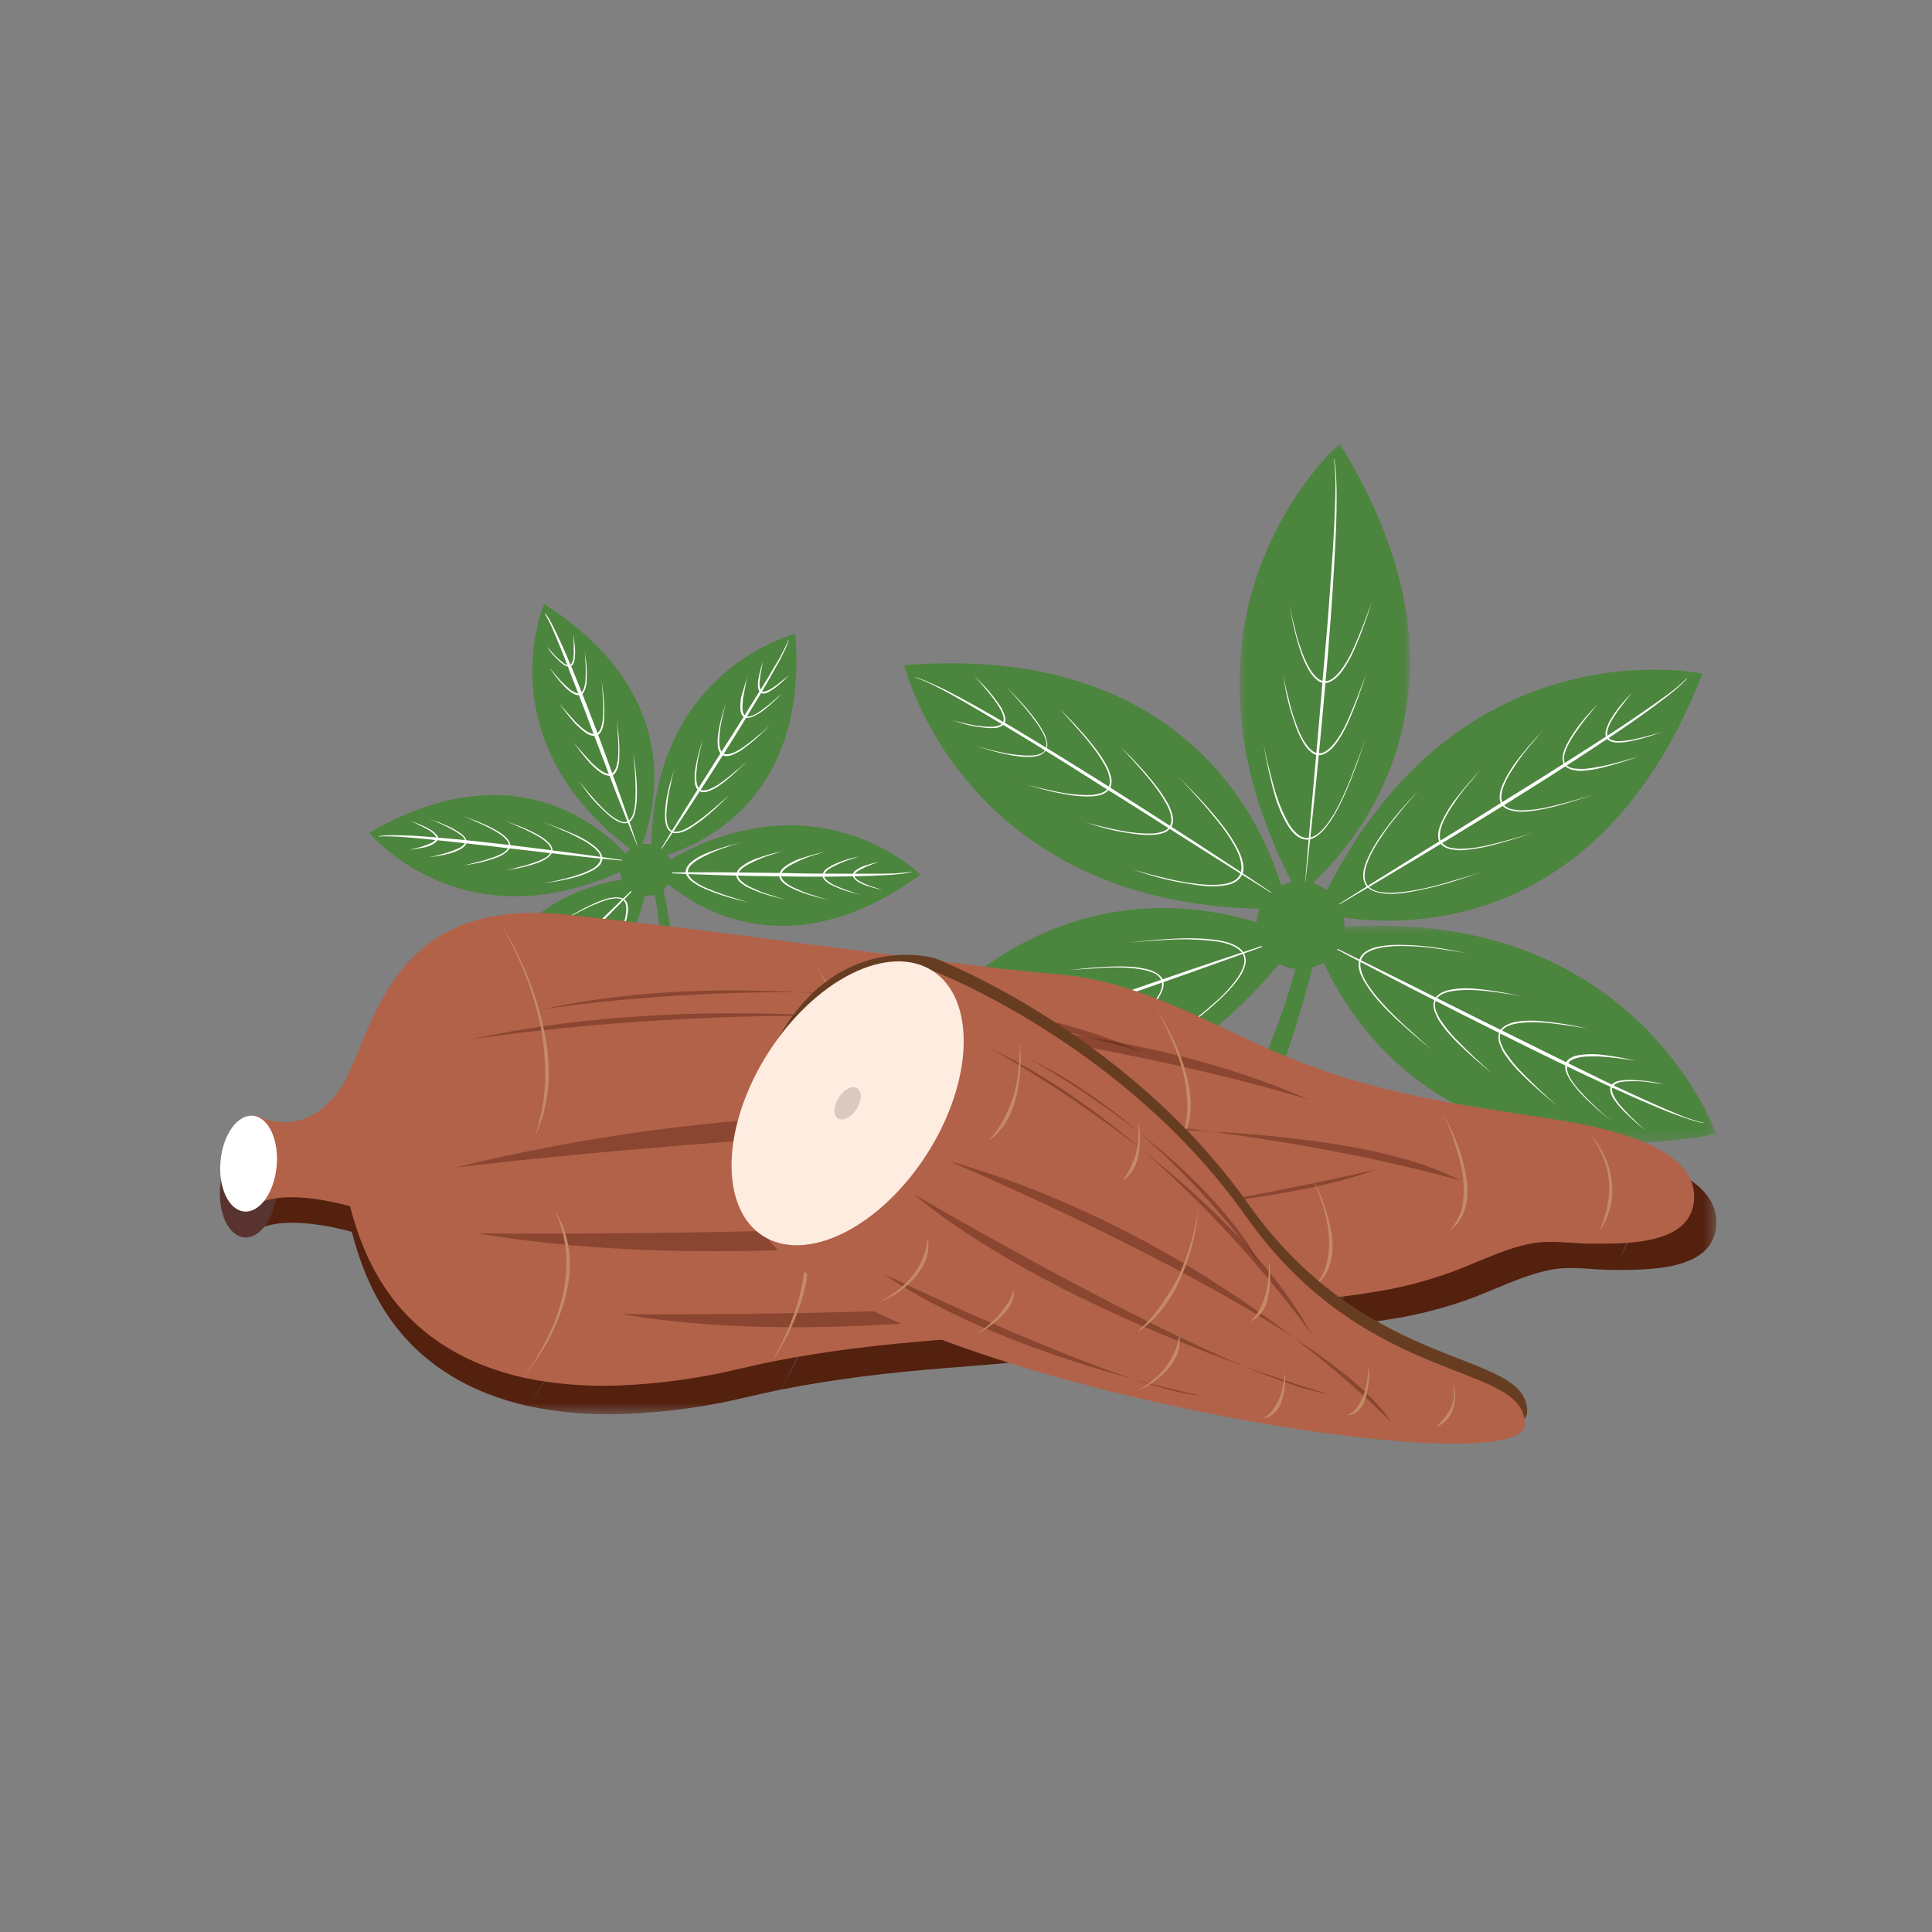 <svg width="148" height="148" viewBox="0 0 148 148" fill="none" xmlns="http://www.w3.org/2000/svg">
<rect x="0" y="0" width="148" height="148" fill="#808080" stroke="none"/>
<mask id="mask0_838_3808" style="mask-type:luminance" maskUnits="userSpaceOnUse" x="19" y="71" width="113" height="38">
<path d="M19.491 71.41H131.521V108.401H19.491V71.41Z" fill="white"/>
</mask>
<g mask="url(#mask0_838_3808)">
<path d="M131.483 93.646C131.456 97.415 126.165 97.281 123.546 97.281C121.917 97.281 120.34 96.96 118.737 97.281C116.359 97.763 114.195 98.992 111.896 99.741C111.843 99.768 111.789 99.768 111.736 99.794C110.854 100.088 110 100.329 109.118 100.543C108.209 100.757 107.274 100.944 106.366 101.077C104.949 101.318 103.507 101.478 102.064 101.612C101.422 101.666 100.808 101.746 100.166 101.799C99.044 101.933 97.922 102.067 96.826 102.2C94.395 102.521 91.937 102.869 89.505 103.163C88.062 103.323 86.646 103.483 85.23 103.617C80.982 104.072 76.759 104.472 72.511 104.794C68.156 105.141 64.014 105.622 59.819 106.451C58.884 106.638 57.976 106.852 57.04 107.066C53.994 107.788 50.841 108.215 47.715 108.322C45.283 108.403 42.798 108.215 40.447 107.707C36.145 106.745 32.217 104.579 29.625 100.65C28.369 98.752 27.515 96.586 26.953 94.367C26.953 94.367 22.705 93.111 20.273 93.966C20.033 94.046 19.793 94.154 19.605 94.287C19.605 94.287 21.636 90.17 19.605 87.283C19.605 87.283 19.605 87.283 19.632 87.283C19.686 87.309 19.872 87.416 20.166 87.524C21.235 87.924 23.72 88.379 25.884 85.652C28.77 82.043 29.091 70.147 43.68 71.67C49.211 72.259 54.929 72.953 60.327 73.675C61.529 73.836 62.678 73.996 63.854 74.13C65.938 74.397 67.942 74.665 69.866 74.905C69.973 74.931 70.106 74.931 70.213 74.958C72.244 75.226 74.168 75.466 75.905 75.68C76.519 75.761 77.133 75.814 77.695 75.894C79.325 76.081 80.794 76.215 82.05 76.322C83.76 76.455 85.39 76.803 86.994 77.284C87.768 77.525 88.516 77.766 89.264 78.059C90.28 78.434 91.295 78.862 92.311 79.316C94.288 80.198 96.238 81.161 98.189 82.043C98.403 82.15 98.644 82.257 98.857 82.337C98.911 82.364 98.937 82.391 98.991 82.391C99.071 82.417 99.124 82.444 99.204 82.471C99.258 82.498 99.338 82.524 99.392 82.551C99.418 82.551 99.418 82.551 99.445 82.577C100.006 82.818 100.54 83.032 101.102 83.246C101.689 83.46 102.277 83.674 102.865 83.888C107.594 85.519 112.244 86.32 117.321 87.096C120.527 87.684 131.509 88.593 131.483 93.646Z" fill="#54210F"/>
</g>
<path d="M19.391 87.334C19.462 87.341 19.533 87.353 19.602 87.372C19.673 87.39 19.742 87.414 19.809 87.445C19.877 87.475 19.944 87.511 20.009 87.553C20.074 87.595 20.138 87.642 20.2 87.695C20.261 87.748 20.321 87.805 20.379 87.869C20.436 87.932 20.492 88 20.545 88.073C20.598 88.147 20.649 88.225 20.697 88.307C20.745 88.39 20.791 88.476 20.833 88.567C20.876 88.658 20.916 88.753 20.952 88.851C20.989 88.95 21.022 89.052 21.053 89.157C21.084 89.262 21.11 89.37 21.134 89.481C21.158 89.591 21.179 89.704 21.195 89.82C21.212 89.935 21.226 90.052 21.236 90.171C21.246 90.29 21.252 90.409 21.255 90.531C21.258 90.651 21.258 90.773 21.254 90.895C21.25 91.017 21.242 91.139 21.231 91.261C21.22 91.383 21.205 91.505 21.187 91.625C21.169 91.746 21.147 91.866 21.122 91.985C21.098 92.103 21.069 92.22 21.038 92.334C21.006 92.449 20.972 92.562 20.934 92.672C20.897 92.782 20.856 92.89 20.812 92.995C20.769 93.099 20.722 93.2 20.674 93.298C20.624 93.396 20.573 93.49 20.519 93.581C20.465 93.67 20.409 93.757 20.351 93.838C20.292 93.919 20.232 93.997 20.169 94.069C20.107 94.141 20.043 94.209 19.977 94.271C19.912 94.334 19.845 94.391 19.777 94.442C19.708 94.494 19.639 94.54 19.569 94.581C19.498 94.622 19.428 94.656 19.356 94.686C19.284 94.715 19.212 94.739 19.14 94.756C19.068 94.773 18.995 94.784 18.923 94.79C18.851 94.796 18.779 94.795 18.708 94.788C18.636 94.782 18.566 94.769 18.496 94.75C18.425 94.732 18.356 94.708 18.289 94.678C18.221 94.647 18.154 94.611 18.089 94.57C18.024 94.528 17.96 94.481 17.898 94.428C17.837 94.375 17.777 94.317 17.719 94.254C17.662 94.191 17.606 94.122 17.553 94.049C17.5 93.976 17.449 93.898 17.401 93.815C17.353 93.733 17.307 93.646 17.265 93.555C17.222 93.465 17.182 93.369 17.146 93.271C17.109 93.172 17.076 93.071 17.046 92.966C17.015 92.86 16.988 92.753 16.964 92.642C16.94 92.531 16.919 92.418 16.903 92.303C16.886 92.188 16.872 92.07 16.862 91.951C16.852 91.833 16.846 91.713 16.843 91.592C16.84 91.471 16.84 91.35 16.845 91.228C16.849 91.106 16.856 90.983 16.867 90.861C16.878 90.739 16.893 90.618 16.911 90.497C16.93 90.376 16.951 90.256 16.976 90.138C17.001 90.019 17.029 89.903 17.06 89.788C17.092 89.673 17.126 89.56 17.164 89.45C17.201 89.34 17.242 89.233 17.286 89.128C17.329 89.023 17.376 88.922 17.424 88.824C17.474 88.727 17.525 88.632 17.579 88.542C17.633 88.452 17.689 88.366 17.748 88.285C17.806 88.203 17.866 88.126 17.929 88.053C17.991 87.981 18.055 87.913 18.121 87.851C18.186 87.788 18.253 87.732 18.321 87.68C18.39 87.628 18.459 87.582 18.529 87.541C18.6 87.501 18.671 87.466 18.742 87.436C18.814 87.407 18.886 87.384 18.958 87.367C19.03 87.35 19.103 87.338 19.175 87.332C19.247 87.327 19.319 87.328 19.391 87.334Z" fill="#58332F"/>
<mask id="mask1_838_3808" style="mask-type:luminance" maskUnits="userSpaceOnUse" x="0" y="0" width="148" height="148">
<path d="M148 0H0V148H148V0Z" fill="black" fill-opacity="0.427"/>
</mask>
<g mask="url(#mask1_838_3808)">
<mask id="mask2_838_3808" style="mask-type:luminance" maskUnits="userSpaceOnUse" x="47" y="98" width="53" height="6">
<path d="M99.734 98.819H47.964V103.996H99.734V98.819Z" fill="white"/>
</mask>
<g mask="url(#mask2_838_3808)">
<mask id="mask3_838_3808" style="mask-type:luminance" maskUnits="userSpaceOnUse" x="48" y="98" width="52" height="6">
<path d="M48 98.97H99.581V103.843H48V98.97Z" fill="white"/>
</mask>
<g mask="url(#mask3_838_3808)">
<path d="M48.064 102.761C48.064 102.761 88.892 103.216 99.473 99.099C99.473 99.099 69.493 106.424 48.064 102.761Z" fill="#54210F"/>
</g>
</g>
</g>
<mask id="mask4_838_3808" style="mask-type:luminance" maskUnits="userSpaceOnUse" x="0" y="0" width="148" height="148">
<path d="M148 0H0V148H148V0Z" fill="black" fill-opacity="0.427"/>
</mask>
<g mask="url(#mask4_838_3808)">
<mask id="mask5_838_3808" style="mask-type:luminance" maskUnits="userSpaceOnUse" x="36" y="91" width="71" height="8">
<path d="M106.89 91.358H36.697V98.21H106.89V91.358Z" fill="white"/>
</mask>
<g mask="url(#mask5_838_3808)">
<mask id="mask6_838_3808" style="mask-type:luminance" maskUnits="userSpaceOnUse" x="36" y="91" width="71" height="7">
<path d="M36.85 91.378H106.836V97.907H36.85V91.378Z" fill="white"/>
</mask>
<g mask="url(#mask6_838_3808)">
<path d="M36.895 96.507C36.895 96.507 92.446 97.122 106.821 91.508C106.821 91.508 66.02 101.48 36.895 96.507Z" fill="#54210F"/>
</g>
</g>
</g>
<mask id="mask7_838_3808" style="mask-type:luminance" maskUnits="userSpaceOnUse" x="0" y="0" width="148" height="148">
<path d="M148 0H0V148H148V0Z" fill="black" fill-opacity="0.427"/>
</mask>
<g mask="url(#mask7_838_3808)">
<mask id="mask8_838_3808" style="mask-type:luminance" maskUnits="userSpaceOnUse" x="35" y="86" width="79" height="7">
<path d="M113.587 86.789H35.171V92.575H113.587V86.789Z" fill="white"/>
</mask>
<g mask="url(#mask8_838_3808)">
<mask id="mask9_838_3808" style="mask-type:luminance" maskUnits="userSpaceOnUse" x="35" y="86" width="79" height="7">
<path d="M35.208 86.942H113.435V92.424H35.208V86.942Z" fill="white"/>
</mask>
<g mask="url(#mask9_838_3808)">
<path d="M35.209 91.346C35.209 91.346 97.547 83.754 113.312 92.389C113.312 92.389 76.411 81.188 35.209 91.346Z" fill="#54210F"/>
</g>
</g>
</g>
<mask id="mask10_838_3808" style="mask-type:luminance" maskUnits="userSpaceOnUse" x="0" y="0" width="148" height="148">
<path d="M148 0H0V148H148V0Z" fill="black" fill-opacity="0.427"/>
</mask>
<g mask="url(#mask10_838_3808)">
<mask id="mask11_838_3808" style="mask-type:luminance" maskUnits="userSpaceOnUse" x="35" y="79" width="67" height="8">
<path d="M101.864 79.024H35.934V86.333H101.864V79.024Z" fill="white"/>
</mask>
<g mask="url(#mask11_838_3808)">
<path d="M36.226 81.401C36.226 81.401 76.466 74.957 101.53 86.079C101.53 86.079 66.259 74.85 36.226 81.401Z" fill="#54210F"/>
</g>
</g>
<mask id="mask12_838_3808" style="mask-type:luminance" maskUnits="userSpaceOnUse" x="0" y="0" width="148" height="148">
<path d="M148 0H0V148H148V0Z" fill="black" fill-opacity="0.427"/>
</mask>
<g mask="url(#mask12_838_3808)">
<mask id="mask13_838_3808" style="mask-type:luminance" maskUnits="userSpaceOnUse" x="41" y="77" width="48" height="6">
<path d="M88.77 77.35H41.72V82.679H88.77V77.35Z" fill="white"/>
</mask>
<g mask="url(#mask13_838_3808)">
<mask id="mask14_838_3808" style="mask-type:luminance" maskUnits="userSpaceOnUse" x="41" y="77" width="48" height="6">
<path d="M41.873 77.502H88.672V82.527H41.873V77.502Z" fill="white"/>
</mask>
<g mask="url(#mask14_838_3808)">
<path d="M41.889 79.049C41.889 79.049 70.694 74.424 88.623 82.391C88.623 82.391 63.399 74.37 41.889 79.049Z" fill="#54210F"/>
</g>
</g>
</g>
<path d="M38.602 72.259C39.377 73.489 40.018 74.772 40.606 76.109C41.167 77.445 41.622 78.836 41.942 80.252C42.102 80.974 42.236 81.669 42.316 82.391C42.397 83.113 42.423 83.835 42.397 84.583C42.37 85.305 42.263 86.027 42.102 86.749C41.942 87.471 41.702 88.138 41.408 88.807H41.381C41.595 88.112 41.782 87.417 41.916 86.722C42.023 86 42.102 85.305 42.129 84.583C42.156 83.139 42.023 81.723 41.755 80.306C41.461 78.889 41.033 77.525 40.499 76.162C39.938 74.826 39.324 73.515 38.602 72.259Z" fill="#58332F"/>
<path d="M63.132 75.627C63.639 76.296 64.093 77.044 64.468 77.793C64.842 78.568 65.135 79.37 65.376 80.172C65.617 81.001 65.724 81.856 65.724 82.712L65.67 83.38C65.643 83.594 65.59 83.808 65.563 84.022L65.51 84.343L65.403 84.636C65.323 84.851 65.269 85.038 65.189 85.251H65.162C65.189 85.038 65.243 84.824 65.269 84.636L65.323 84.316L65.35 83.995C65.376 83.781 65.403 83.567 65.403 83.38V82.765C65.376 81.937 65.323 81.081 65.135 80.279C64.949 79.45 64.655 78.675 64.308 77.9C64.014 77.098 63.613 76.35 63.132 75.627Z" fill="#58332F"/>
<path d="M75.53 76.536C76.252 78.328 76.76 80.199 77.187 82.07C77.588 83.969 77.855 85.893 77.935 87.818C77.989 88.78 77.989 89.743 77.935 90.732C77.908 91.213 77.855 91.694 77.828 92.176C77.748 92.657 77.695 93.138 77.614 93.62C77.267 95.517 76.653 97.389 75.771 99.1H75.744C76.492 97.335 77.053 95.464 77.347 93.566C77.507 92.63 77.614 91.668 77.695 90.705C77.775 89.743 77.775 88.78 77.748 87.818C77.695 85.893 77.454 83.969 77.08 82.097C76.679 80.199 76.198 78.355 75.53 76.536Z" fill="#58332F"/>
<path d="M89.718 79.103C90.199 79.852 90.626 80.653 91.027 81.482C91.401 82.311 91.722 83.139 91.963 84.022C92.203 84.904 92.363 85.813 92.336 86.722C92.31 87.631 92.042 88.567 91.535 89.315H91.508C91.882 88.487 92.069 87.631 92.069 86.749C92.069 85.867 91.963 84.984 91.775 84.102C91.562 83.246 91.267 82.391 90.92 81.562C90.546 80.707 90.146 79.905 89.718 79.103Z" fill="#58332F"/>
<path d="M101.823 92.282C102.171 92.924 102.465 93.592 102.705 94.26C102.945 94.956 103.133 95.651 103.266 96.372C103.373 97.094 103.426 97.843 103.24 98.591C103.133 98.939 103.026 99.314 102.839 99.634C102.651 99.955 102.411 100.249 102.117 100.463L102.091 100.436C102.545 99.874 102.866 99.206 102.972 98.511C103.106 97.816 103.133 97.094 103.052 96.399C102.972 95.678 102.812 94.982 102.598 94.287C102.384 93.619 102.117 92.951 101.823 92.282Z" fill="#58332F"/>
<path d="M111.95 87.176C112.351 87.871 112.698 88.62 112.992 89.368C113.286 90.117 113.526 90.892 113.686 91.694C113.847 92.496 113.927 93.325 113.794 94.127C113.633 94.929 113.232 95.731 112.564 96.213L112.537 96.186C113.072 95.597 113.419 94.849 113.5 94.074C113.606 93.298 113.579 92.496 113.446 91.721C113.312 90.946 113.099 90.17 112.832 89.422C112.618 88.646 112.297 87.898 111.95 87.176Z" fill="#58332F"/>
<path d="M123.413 88.807C123.867 89.288 124.214 89.876 124.509 90.464C124.803 91.079 124.989 91.721 125.07 92.389C125.15 93.058 125.15 93.752 124.989 94.394C124.909 94.715 124.776 95.036 124.669 95.356C124.535 95.678 124.348 95.945 124.188 96.239H124.162C124.214 96.079 124.268 95.918 124.322 95.784C124.375 95.624 124.455 95.49 124.482 95.33C124.562 95.009 124.696 94.715 124.722 94.394C124.856 93.752 124.909 93.111 124.856 92.469C124.803 91.828 124.642 91.186 124.402 90.571C124.135 89.93 123.787 89.341 123.413 88.807Z" fill="#58332F"/>
<path d="M40.366 107.761C41.087 106.852 41.676 105.863 42.21 104.82C42.745 103.778 43.145 102.708 43.439 101.585C43.706 100.463 43.84 99.313 43.76 98.164C43.733 97.602 43.626 97.014 43.493 96.479L43.386 96.052C43.359 95.918 43.279 95.784 43.252 95.651C43.172 95.383 43.038 95.116 42.931 94.848H42.958C43.252 95.356 43.519 95.891 43.679 96.453C43.84 97.014 43.973 97.602 44.027 98.191C44.134 99.366 43.947 100.543 43.653 101.666C43.332 102.789 42.878 103.885 42.344 104.901C41.755 105.89 41.114 106.879 40.366 107.761Z" fill="#58332F"/>
<path d="M59.739 106.505C60.166 105.783 60.513 105.035 60.861 104.286C61.208 103.538 61.502 102.763 61.743 101.96C61.983 101.158 62.144 100.356 62.251 99.554C62.33 98.753 62.33 97.924 62.063 97.122H62.09C62.491 97.87 62.571 98.753 62.518 99.581C62.464 100.436 62.224 101.239 61.956 102.041C61.689 102.843 61.368 103.591 60.994 104.367C60.62 105.088 60.219 105.81 59.739 106.505Z" fill="#58332F"/>
<path d="M85.177 103.645C85.791 102.843 86.299 101.96 86.753 101.078C87.208 100.169 87.555 99.234 87.795 98.272C88.036 97.309 88.143 96.293 88.089 95.304C88.063 94.314 87.822 93.325 87.475 92.39H87.501C87.742 92.817 87.956 93.299 88.089 93.78C88.223 94.261 88.33 94.769 88.357 95.277C88.437 96.293 88.276 97.335 87.983 98.298C87.716 99.287 87.315 100.223 86.834 101.105C86.379 102.014 85.818 102.87 85.177 103.645Z" fill="#58332F"/>
<path d="M100.854 69.876C100.854 69.876 120.989 75.849 130.411 51.612C130.411 51.612 111.039 47.402 100.854 69.876Z" fill="#4C853D"/>
<path d="M101.46 69.955L104.96 67.744L108.461 65.56C110.804 64.112 113.146 62.665 115.489 61.191C117.831 59.744 120.174 58.27 122.49 56.77C123.648 56.033 124.806 55.27 125.938 54.481C126.517 54.086 127.07 53.692 127.622 53.297C128.175 52.876 128.728 52.481 129.201 51.955L129.228 51.981C128.78 52.508 128.228 52.928 127.675 53.376C127.123 53.797 126.569 54.218 126.017 54.613C124.885 55.429 123.753 56.192 122.595 56.955C120.305 58.481 117.963 59.955 115.62 61.428C110.962 64.323 106.224 67.165 101.46 69.955Z" fill="white"/>
<path d="M125.043 53.059C124.805 53.322 124.569 53.612 124.358 53.901C124.121 54.191 123.911 54.48 123.727 54.77C123.542 55.059 123.332 55.375 123.226 55.691C123.095 56.006 123.042 56.375 123.279 56.585C123.516 56.77 123.885 56.796 124.227 56.77C124.569 56.743 124.938 56.69 125.28 56.612C125.622 56.533 125.99 56.454 126.332 56.348C126.674 56.27 127.043 56.165 127.385 56.059C126.7 56.296 126.016 56.533 125.306 56.69C124.964 56.77 124.595 56.849 124.227 56.875C123.885 56.901 123.49 56.901 123.174 56.664C123.042 56.533 122.963 56.348 122.99 56.165C122.99 55.98 123.069 55.796 123.121 55.638C123.253 55.296 123.463 54.98 123.647 54.691C124.042 54.111 124.516 53.559 125.043 53.059Z" fill="white"/>
<path d="M122.411 53.928C122.095 54.296 121.779 54.665 121.49 55.033C121.2 55.401 120.911 55.796 120.647 56.191C120.384 56.586 120.121 57.007 119.963 57.428C119.884 57.638 119.805 57.875 119.805 58.086C119.805 58.296 119.858 58.507 120.016 58.639C120.174 58.77 120.384 58.849 120.621 58.876C120.858 58.902 121.095 58.902 121.332 58.902C121.806 58.876 122.279 58.77 122.753 58.691C123.227 58.586 123.674 58.481 124.148 58.349C124.622 58.218 125.069 58.086 125.543 57.954C124.622 58.27 123.727 58.56 122.779 58.796C122.305 58.902 121.832 59.007 121.358 59.033C121.121 59.059 120.885 59.059 120.647 59.007C120.41 58.981 120.174 58.902 119.963 58.743C119.779 58.586 119.7 58.323 119.7 58.086C119.7 57.849 119.779 57.612 119.858 57.376C120.042 56.928 120.305 56.507 120.569 56.112C121.095 55.323 121.727 54.612 122.411 53.928Z" fill="white"/>
<path d="M118.331 55.822C117.909 56.27 117.541 56.718 117.146 57.191C116.751 57.665 116.383 58.139 116.067 58.639C115.725 59.138 115.409 59.639 115.198 60.191C115.093 60.454 115.015 60.744 115.015 61.033C114.988 61.322 115.093 61.586 115.304 61.744C115.514 61.928 115.778 62.007 116.067 62.033C116.356 62.086 116.646 62.086 116.962 62.059C117.567 62.033 118.147 61.928 118.725 61.797C119.305 61.665 119.883 61.507 120.463 61.349C121.042 61.191 121.621 61.007 122.2 60.823C121.068 61.217 119.91 61.586 118.725 61.876C118.147 62.007 117.541 62.112 116.936 62.165C116.646 62.191 116.33 62.191 116.041 62.139C115.752 62.112 115.436 62.007 115.198 61.823C114.962 61.612 114.856 61.296 114.883 61.007C114.883 60.691 114.988 60.402 115.093 60.138C115.33 59.586 115.646 59.059 115.988 58.56C116.699 57.586 117.488 56.691 118.331 55.822Z" fill="white"/>
<path d="M113.62 58.77C113.199 59.218 112.831 59.665 112.436 60.138C112.041 60.612 111.672 61.086 111.356 61.586C111.014 62.086 110.698 62.586 110.488 63.138C110.382 63.402 110.303 63.691 110.303 63.981C110.277 64.27 110.382 64.533 110.593 64.691C110.804 64.875 111.067 64.954 111.356 64.98C111.646 65.033 111.935 65.033 112.251 65.007C112.857 64.98 113.435 64.875 114.015 64.744C114.593 64.612 115.173 64.455 115.752 64.296C116.331 64.139 116.91 63.954 117.489 63.77C116.357 64.165 115.199 64.533 114.015 64.823C113.435 64.954 112.831 65.059 112.225 65.112C111.935 65.139 111.62 65.139 111.33 65.086C111.04 65.059 110.724 64.954 110.488 64.77C110.251 64.56 110.146 64.244 110.172 63.954C110.172 63.639 110.277 63.349 110.382 63.086C110.619 62.533 110.935 62.007 111.278 61.507C111.988 60.559 112.778 59.639 113.62 58.77Z" fill="white"/>
<path d="M108.671 60.559C108.171 61.113 107.671 61.665 107.197 62.27C106.723 62.849 106.25 63.428 105.855 64.06C105.434 64.665 105.039 65.323 104.775 66.007C104.644 66.349 104.538 66.718 104.538 67.06C104.512 67.402 104.644 67.744 104.907 67.981C105.17 68.191 105.512 68.323 105.881 68.349C106.25 68.402 106.618 68.402 106.987 68.375C107.724 68.323 108.46 68.191 109.197 68.033C109.934 67.875 110.645 67.665 111.355 67.454C112.066 67.243 112.803 67.034 113.514 66.796C112.093 67.296 110.671 67.77 109.224 68.086C108.487 68.244 107.75 68.402 107.013 68.454C106.644 68.481 106.25 68.481 105.881 68.428C105.513 68.375 105.144 68.27 104.828 68.033C104.538 67.797 104.407 67.402 104.433 67.007C104.433 66.639 104.565 66.27 104.697 65.928C104.986 65.244 105.381 64.586 105.802 63.981C106.644 62.77 107.618 61.638 108.671 60.559Z" fill="white"/>
<mask id="mask15_838_3808" style="mask-type:luminance" maskUnits="userSpaceOnUse" x="100" y="70" width="32" height="18">
<path d="M100.343 70.802H131.521V87.703H100.343V70.802Z" fill="white"/>
</mask>
<g mask="url(#mask15_838_3808)">
<path d="M100.434 71.243C100.434 71.243 105.883 91.532 131.466 86.875C131.492 86.875 124.939 68.19 100.434 71.243Z" fill="#4C853D"/>
</g>
<path d="M100.696 71.822L104.407 73.638L108.118 75.48C110.592 76.717 113.04 77.954 115.514 79.164C117.988 80.401 120.463 81.612 122.936 82.822C124.174 83.428 125.437 84.006 126.674 84.559C127.306 84.849 127.937 85.112 128.569 85.375C129.201 85.638 129.859 85.875 130.517 86.007V86.033C129.833 85.927 129.174 85.665 128.543 85.454C127.885 85.217 127.253 84.954 126.622 84.691C125.358 84.165 124.095 83.585 122.831 83.007C120.331 81.848 117.857 80.638 115.383 79.401C110.461 76.954 105.565 74.427 100.696 71.822Z" fill="white"/>
<path d="M127.438 83.059C127.069 83.007 126.727 82.955 126.358 82.902C125.99 82.85 125.648 82.823 125.279 82.823C124.911 82.823 124.569 82.823 124.227 82.876C123.885 82.928 123.542 83.086 123.49 83.375C123.463 83.665 123.647 84.007 123.832 84.297C124.016 84.586 124.279 84.849 124.516 85.113C124.753 85.376 125.016 85.638 125.279 85.876C125.542 86.139 125.806 86.375 126.069 86.612C125.516 86.165 124.964 85.691 124.437 85.165C124.174 84.902 123.937 84.639 123.726 84.349C123.516 84.06 123.305 83.718 123.358 83.349C123.384 83.165 123.516 83.007 123.674 82.928C123.832 82.823 124.016 82.796 124.201 82.77C124.569 82.717 124.937 82.717 125.279 82.744C126.016 82.77 126.727 82.876 127.438 83.059Z" fill="white"/>
<path d="M125.332 81.27C124.858 81.191 124.384 81.112 123.911 81.06C123.437 81.007 122.963 80.955 122.489 80.928C122.016 80.928 121.542 80.902 121.068 80.981C120.831 81.034 120.62 81.086 120.41 81.191C120.226 81.297 120.094 81.455 120.042 81.665C120.015 81.875 120.068 82.086 120.147 82.296C120.226 82.507 120.358 82.718 120.489 82.902C120.752 83.297 121.094 83.639 121.41 83.981C121.726 84.323 122.094 84.665 122.437 84.981C122.779 85.323 123.147 85.638 123.516 85.954C122.779 85.349 122.042 84.718 121.357 84.034C121.015 83.691 120.7 83.323 120.41 82.928C120.278 82.744 120.147 82.534 120.042 82.296C119.936 82.086 119.884 81.823 119.91 81.586C119.936 81.35 120.12 81.139 120.331 81.034C120.541 80.902 120.779 80.849 121.015 80.823C121.489 80.744 121.989 80.744 122.463 80.77C123.437 80.876 124.384 81.034 125.332 81.27Z" fill="white"/>
<path d="M121.568 78.797C120.989 78.692 120.383 78.586 119.778 78.507C119.172 78.428 118.594 78.35 117.988 78.323C117.383 78.297 116.777 78.297 116.198 78.402C115.909 78.455 115.619 78.533 115.382 78.665C115.146 78.797 114.961 79.034 114.909 79.297C114.856 79.56 114.935 79.85 115.067 80.112C115.172 80.376 115.33 80.639 115.514 80.876C115.856 81.376 116.251 81.823 116.672 82.244C117.093 82.665 117.515 83.086 117.962 83.507C118.409 83.929 118.857 84.323 119.304 84.718C118.357 83.955 117.436 83.165 116.593 82.323C116.172 81.902 115.751 81.455 115.409 80.955C115.225 80.718 115.067 80.454 114.961 80.165C114.83 79.902 114.751 79.586 114.804 79.27C114.856 78.954 115.067 78.718 115.33 78.56C115.593 78.402 115.883 78.323 116.198 78.27C116.804 78.165 117.409 78.165 118.014 78.218C119.199 78.323 120.383 78.507 121.568 78.797Z" fill="white"/>
<path d="M116.595 76.323C116.015 76.217 115.41 76.112 114.805 76.033C114.199 75.954 113.62 75.875 113.015 75.849C112.41 75.823 111.804 75.823 111.225 75.928C110.935 75.981 110.646 76.059 110.409 76.191C110.172 76.323 109.988 76.559 109.935 76.823C109.882 77.086 109.962 77.376 110.093 77.638C110.198 77.902 110.356 78.165 110.541 78.401C110.883 78.902 111.278 79.349 111.699 79.77C112.12 80.191 112.541 80.612 112.988 81.033C113.436 81.454 113.884 81.849 114.331 82.244C113.383 81.481 112.462 80.691 111.62 79.849C111.199 79.428 110.778 78.981 110.436 78.481C110.251 78.244 110.093 77.98 109.988 77.691C109.856 77.428 109.777 77.112 109.83 76.796C109.882 76.48 110.093 76.244 110.356 76.086C110.619 75.928 110.909 75.849 111.225 75.796C111.83 75.691 112.436 75.691 113.041 75.743C114.226 75.849 115.41 76.059 116.595 76.323Z" fill="white"/>
<path d="M112.488 73.061C111.751 72.902 111.014 72.797 110.277 72.692C109.54 72.587 108.803 72.507 108.04 72.481C107.303 72.455 106.539 72.455 105.829 72.587C105.461 72.666 105.119 72.745 104.803 72.928C104.487 73.087 104.276 73.376 104.223 73.718C104.171 74.06 104.276 74.402 104.408 74.744C104.565 75.086 104.75 75.402 104.96 75.692C105.381 76.297 105.882 76.85 106.408 77.402C106.934 77.929 107.461 78.455 108.04 78.955C108.593 79.455 109.145 79.955 109.725 80.455C108.566 79.507 107.408 78.534 106.356 77.481C105.829 76.955 105.329 76.403 104.881 75.771C104.671 75.455 104.46 75.139 104.302 74.797C104.144 74.455 104.039 74.087 104.092 73.692C104.144 73.323 104.408 72.981 104.75 72.823C105.066 72.639 105.461 72.534 105.829 72.481C106.566 72.35 107.329 72.376 108.066 72.402C109.54 72.481 111.014 72.718 112.488 73.061Z" fill="white"/>
<mask id="mask16_838_3808" style="mask-type:luminance" maskUnits="userSpaceOnUse" x="94" y="33" width="15" height="36">
<path d="M94.861 33.98H108.108V68.67H94.861V33.98Z" fill="white"/>
</mask>
<g mask="url(#mask16_838_3808)">
<path d="M99.487 68.586C99.487 68.586 116.357 56.086 102.619 33.98C102.645 33.98 87.669 46.928 99.487 68.586Z" fill="#4C853D"/>
</g>
<path d="M99.933 68.138L100.275 64.006L100.644 59.875C100.881 57.139 101.144 54.375 101.355 51.638C101.618 48.901 101.828 46.138 102.012 43.401C102.118 42.033 102.197 40.638 102.249 39.27C102.275 38.586 102.302 37.901 102.302 37.217C102.302 36.533 102.302 35.849 102.17 35.164H102.197C102.354 35.849 102.354 36.533 102.381 37.217C102.407 37.901 102.381 38.586 102.381 39.296C102.354 40.664 102.275 42.059 102.197 43.428C102.039 46.191 101.828 48.928 101.591 51.691C101.117 57.165 100.565 62.665 99.933 68.138Z" fill="white"/>
<path d="M98.748 46.166C98.854 46.771 98.985 47.35 99.143 47.929C99.275 48.507 99.432 49.087 99.643 49.665C99.827 50.218 100.064 50.797 100.38 51.297C100.538 51.534 100.722 51.797 100.933 51.955C101.143 52.139 101.433 52.218 101.67 52.165C101.933 52.113 102.169 51.929 102.38 51.718C102.591 51.508 102.775 51.271 102.933 51.034C103.275 50.534 103.539 50.007 103.775 49.455C104.012 48.902 104.249 48.35 104.459 47.797C104.67 47.245 104.88 46.665 105.091 46.113C104.723 47.271 104.328 48.402 103.854 49.508C103.617 50.06 103.354 50.613 103.012 51.113C102.854 51.376 102.67 51.613 102.459 51.823C102.249 52.034 101.986 52.218 101.696 52.297C101.406 52.376 101.064 52.271 100.854 52.06C100.617 51.876 100.433 51.613 100.274 51.35C99.959 50.824 99.748 50.271 99.564 49.692C99.196 48.534 98.932 47.35 98.748 46.166Z" fill="white"/>
<path d="M98.301 51.691C98.406 52.297 98.538 52.876 98.696 53.454C98.827 54.034 98.985 54.612 99.196 55.191C99.38 55.744 99.617 56.323 99.933 56.823C100.091 57.06 100.275 57.323 100.485 57.481C100.696 57.665 100.986 57.744 101.222 57.691C101.486 57.639 101.723 57.455 101.933 57.244C102.144 57.034 102.328 56.796 102.486 56.56C102.828 56.06 103.091 55.534 103.328 54.981C103.565 54.428 103.802 53.875 104.012 53.323C104.223 52.77 104.434 52.192 104.644 51.639C104.276 52.797 103.881 53.928 103.407 55.033C103.17 55.586 102.907 56.139 102.565 56.639C102.407 56.902 102.223 57.139 102.012 57.35C101.802 57.56 101.538 57.744 101.249 57.823C100.959 57.902 100.617 57.797 100.407 57.586C100.17 57.402 99.986 57.139 99.828 56.876C99.512 56.349 99.301 55.797 99.117 55.218C98.722 54.086 98.459 52.902 98.301 51.691Z" fill="white"/>
<path d="M96.749 56.718C96.88 57.455 97.038 58.191 97.222 58.902C97.406 59.639 97.591 60.349 97.828 61.06C98.064 61.771 98.354 62.455 98.722 63.086C98.906 63.402 99.143 63.691 99.407 63.902C99.669 64.139 100.038 64.244 100.354 64.165C100.696 64.086 100.986 63.876 101.249 63.613C101.512 63.349 101.723 63.06 101.933 62.744C102.354 62.139 102.67 61.455 102.986 60.77C103.302 60.086 103.565 59.402 103.828 58.691C104.092 58.008 104.355 57.297 104.592 56.586C104.144 58.008 103.644 59.428 103.039 60.797C102.723 61.481 102.407 62.165 101.986 62.797C101.776 63.112 101.565 63.402 101.302 63.691C101.039 63.955 100.723 64.192 100.354 64.297C99.986 64.376 99.591 64.244 99.301 64.007C99.012 63.77 98.775 63.455 98.591 63.139C98.196 62.481 97.933 61.797 97.696 61.086C97.301 59.665 96.985 58.218 96.749 56.718Z" fill="white"/>
<path d="M98.591 69.613C98.591 69.613 95.222 48.876 69.27 50.955C69.27 50.955 73.929 70.218 98.591 69.613Z" fill="#4C853D"/>
<path d="M98.406 69.034L94.906 66.85L91.405 64.639C89.062 63.166 86.746 61.666 84.403 60.218C82.087 58.745 79.745 57.271 77.376 55.85C76.192 55.139 75.007 54.428 73.823 53.744C73.218 53.402 72.639 53.06 72.007 52.745C71.402 52.429 70.77 52.113 70.112 51.902V51.876C70.77 52.06 71.402 52.376 72.033 52.665C72.665 52.955 73.27 53.297 73.875 53.613C75.086 54.271 76.27 54.955 77.481 55.665C79.85 57.086 82.193 58.534 84.536 60.007C89.194 62.955 93.827 65.955 98.406 69.034Z" fill="white"/>
<path d="M72.928 55.165C73.27 55.27 73.638 55.349 73.981 55.428C74.323 55.507 74.691 55.586 75.033 55.612C75.376 55.665 75.744 55.691 76.087 55.665C76.429 55.639 76.797 55.534 76.876 55.244C76.929 54.954 76.797 54.612 76.613 54.297C76.455 53.981 76.218 53.692 76.007 53.402C75.797 53.112 75.56 52.849 75.323 52.56C75.086 52.27 74.85 52.007 74.612 51.744C75.112 52.244 75.639 52.77 76.087 53.349C76.297 53.639 76.534 53.928 76.718 54.244C76.876 54.56 77.06 54.902 77.007 55.27C76.955 55.455 76.797 55.586 76.639 55.665C76.481 55.744 76.297 55.77 76.113 55.77C75.744 55.797 75.376 55.744 75.033 55.691C74.296 55.612 73.612 55.402 72.928 55.165Z" fill="white"/>
<path d="M74.849 57.165C75.323 57.297 75.77 57.428 76.244 57.533C76.718 57.639 77.191 57.744 77.665 57.797C78.139 57.849 78.613 57.902 79.086 57.875C79.324 57.849 79.56 57.823 79.745 57.718C79.955 57.639 80.087 57.481 80.139 57.27C80.192 57.06 80.166 56.849 80.087 56.612C80.008 56.402 79.928 56.191 79.797 55.981C79.56 55.56 79.271 55.191 78.981 54.797C78.691 54.428 78.376 54.06 78.06 53.692C77.744 53.323 77.428 52.981 77.086 52.613C77.771 53.297 78.428 53.981 79.034 54.744C79.324 55.112 79.613 55.507 79.85 55.928C79.981 56.139 80.087 56.349 80.139 56.586C80.218 56.823 80.271 57.06 80.192 57.297C80.139 57.533 79.928 57.718 79.718 57.823C79.507 57.928 79.245 57.954 79.008 57.98C78.534 58.007 78.034 57.954 77.56 57.875C76.691 57.718 75.77 57.481 74.849 57.165Z" fill="white"/>
<path d="M78.324 60.007C78.903 60.191 79.482 60.323 80.061 60.454C80.64 60.586 81.245 60.718 81.825 60.797C82.43 60.875 83.009 60.928 83.614 60.902C83.903 60.875 84.193 60.823 84.457 60.718C84.719 60.612 84.904 60.402 84.983 60.138C85.062 59.875 85.009 59.586 84.93 59.323C84.851 59.033 84.719 58.77 84.562 58.507C84.272 57.98 83.93 57.507 83.561 57.033C83.193 56.559 82.798 56.112 82.403 55.665C82.008 55.218 81.587 54.77 81.192 54.322C82.061 55.165 82.877 56.033 83.641 56.981C84.009 57.455 84.377 57.928 84.667 58.454C84.825 58.717 84.957 58.981 85.035 59.27C85.141 59.559 85.193 59.875 85.114 60.165C85.035 60.454 84.799 60.691 84.509 60.823C84.219 60.954 83.93 60.98 83.614 61.007C83.009 61.033 82.403 60.98 81.798 60.875C80.64 60.691 79.482 60.376 78.324 60.007Z" fill="white"/>
<path d="M83.035 62.955C83.615 63.138 84.193 63.27 84.772 63.402C85.351 63.533 85.957 63.665 86.536 63.744C87.141 63.823 87.72 63.875 88.326 63.849C88.615 63.823 88.904 63.77 89.168 63.665C89.431 63.559 89.615 63.349 89.694 63.086C89.773 62.823 89.721 62.533 89.641 62.27C89.563 61.981 89.431 61.718 89.273 61.455C88.984 60.928 88.641 60.454 88.273 59.981C87.905 59.507 87.51 59.059 87.115 58.612C86.72 58.165 86.299 57.718 85.904 57.27C86.773 58.112 87.589 58.981 88.352 59.928C88.721 60.402 89.089 60.875 89.379 61.402C89.536 61.665 89.668 61.928 89.747 62.218C89.852 62.507 89.905 62.823 89.826 63.112C89.747 63.402 89.51 63.639 89.22 63.77C88.931 63.901 88.641 63.928 88.326 63.954C87.72 63.981 87.115 63.928 86.509 63.823C85.351 63.665 84.193 63.349 83.035 62.955Z" fill="white"/>
<path d="M86.799 66.612C87.51 66.823 88.246 67.033 88.957 67.191C89.694 67.375 90.405 67.533 91.142 67.638C91.879 67.743 92.616 67.822 93.353 67.769C93.722 67.743 94.09 67.691 94.406 67.533C94.721 67.401 94.985 67.138 95.063 66.796C95.142 66.454 95.09 66.112 94.985 65.744C94.879 65.401 94.721 65.059 94.537 64.743C94.169 64.085 93.748 63.48 93.274 62.901C92.8 62.322 92.326 61.743 91.826 61.191C91.326 60.638 90.826 60.086 90.3 59.533C91.353 60.586 92.405 61.665 93.353 62.849C93.827 63.428 94.274 64.033 94.642 64.691C94.827 65.007 94.985 65.349 95.116 65.717C95.222 66.059 95.301 66.454 95.222 66.823C95.116 67.191 94.827 67.48 94.485 67.638C94.143 67.796 93.748 67.849 93.379 67.875C92.616 67.928 91.879 67.849 91.142 67.717C89.668 67.507 88.22 67.112 86.799 66.612Z" fill="white"/>
<path d="M99.486 71.954C99.486 71.954 81.114 61.77 66.691 83.428C66.691 83.428 84.694 91.691 99.486 71.954Z" fill="#4C853D"/>
<path d="M98.906 71.744L91.115 74.533C88.509 75.455 85.904 76.349 83.324 77.297C80.718 78.191 78.139 79.139 75.533 80.112C74.244 80.586 72.954 81.086 71.664 81.612C71.032 81.875 70.375 82.139 69.769 82.402C69.138 82.691 68.506 82.981 67.953 83.375L67.927 83.349C68.48 82.928 69.111 82.639 69.717 82.323C70.349 82.034 70.98 81.744 71.612 81.481C72.875 80.928 74.165 80.428 75.455 79.928C78.034 78.928 80.613 77.981 83.219 77.06C88.404 75.218 93.642 73.428 98.906 71.744Z" fill="white"/>
<path d="M72.244 83.192C72.534 82.981 72.823 82.744 73.087 82.507C73.376 82.27 73.639 82.034 73.903 81.797C74.166 81.533 74.402 81.297 74.613 81.007C74.797 80.718 74.955 80.376 74.771 80.139C74.587 79.902 74.219 79.823 73.876 79.744C73.534 79.691 73.166 79.691 72.823 79.665C72.455 79.665 72.112 79.665 71.744 79.691C71.375 79.691 71.034 79.718 70.665 79.744C71.375 79.665 72.112 79.586 72.823 79.586C73.192 79.586 73.56 79.586 73.903 79.639C74.245 79.691 74.64 79.77 74.876 80.06C74.982 80.218 75.008 80.402 74.955 80.586C74.903 80.77 74.823 80.928 74.718 81.086C74.508 81.376 74.245 81.639 73.981 81.902C73.429 82.376 72.85 82.797 72.244 83.192Z" fill="white"/>
<path d="M75.007 82.902C75.402 82.612 75.771 82.323 76.139 82.034C76.508 81.744 76.876 81.428 77.218 81.086C77.561 80.744 77.903 80.402 78.165 80.034C78.297 79.85 78.403 79.639 78.455 79.429C78.508 79.218 78.482 79.007 78.35 78.849C78.218 78.692 78.034 78.56 77.797 78.481C77.587 78.402 77.35 78.35 77.113 78.323C76.639 78.244 76.165 78.244 75.692 78.218C75.218 78.218 74.744 78.218 74.244 78.244C73.77 78.271 73.297 78.297 72.796 78.35C73.744 78.244 74.718 78.139 75.666 78.139C76.139 78.139 76.639 78.139 77.113 78.218C77.35 78.244 77.587 78.297 77.823 78.376C78.06 78.455 78.271 78.586 78.429 78.771C78.587 78.955 78.613 79.244 78.534 79.481C78.481 79.718 78.35 79.928 78.218 80.139C77.955 80.534 77.613 80.876 77.245 81.218C76.586 81.797 75.797 82.376 75.007 82.902Z" fill="white"/>
<path d="M79.377 81.902C79.877 81.56 80.351 81.191 80.825 80.823C81.298 80.454 81.772 80.06 82.193 79.665C82.614 79.244 83.035 78.823 83.377 78.323C83.536 78.086 83.693 77.823 83.746 77.533C83.825 77.27 83.772 76.981 83.615 76.77C83.457 76.56 83.194 76.402 82.93 76.323C82.667 76.218 82.378 76.165 82.088 76.112C81.509 76.007 80.904 75.981 80.298 75.981C79.693 75.981 79.087 76.007 78.482 76.059C77.877 76.086 77.272 76.138 76.666 76.191C77.85 76.033 79.061 75.928 80.272 75.902C80.877 75.902 81.483 75.902 82.088 76.007C82.378 76.059 82.694 76.112 82.956 76.218C83.246 76.323 83.51 76.481 83.72 76.718C83.904 76.954 83.957 77.296 83.852 77.586C83.772 77.875 83.615 78.139 83.457 78.402C83.115 78.902 82.694 79.323 82.246 79.744C81.377 80.533 80.404 81.27 79.377 81.902Z" fill="white"/>
<path d="M84.615 80.033C85.115 79.691 85.589 79.323 86.062 78.954C86.536 78.586 87.01 78.191 87.431 77.797C87.852 77.376 88.273 76.954 88.616 76.454C88.773 76.218 88.931 75.954 88.984 75.665C89.063 75.401 89.01 75.112 88.852 74.902C88.694 74.691 88.431 74.533 88.168 74.455C87.905 74.349 87.615 74.296 87.326 74.244C86.747 74.139 86.141 74.112 85.536 74.112C84.93 74.112 84.325 74.139 83.72 74.191C83.115 74.217 82.509 74.27 81.904 74.323C83.088 74.165 84.299 74.06 85.51 74.034C86.115 74.034 86.72 74.034 87.326 74.139C87.615 74.191 87.931 74.244 88.195 74.349C88.484 74.455 88.747 74.612 88.958 74.849C89.142 75.086 89.194 75.428 89.089 75.717C89.01 76.007 88.852 76.27 88.694 76.533C88.352 77.033 87.931 77.454 87.484 77.875C86.615 78.665 85.641 79.375 84.615 80.033Z" fill="white"/>
<path d="M89.826 79.35C90.432 78.928 91.037 78.481 91.616 78.008C92.195 77.56 92.774 77.06 93.327 76.56C93.88 76.06 94.38 75.507 94.801 74.902C95.012 74.587 95.196 74.271 95.275 73.929C95.38 73.586 95.328 73.218 95.117 72.955C94.906 72.692 94.591 72.507 94.249 72.376C93.906 72.244 93.538 72.165 93.169 72.113C92.432 72.008 91.695 71.981 90.932 71.955C90.195 71.955 89.431 71.981 88.695 72.034C87.958 72.086 87.195 72.139 86.457 72.218C87.931 72.034 89.431 71.902 90.932 71.876C91.669 71.876 92.432 71.902 93.169 72.008C93.538 72.06 93.906 72.139 94.275 72.27C94.617 72.402 94.959 72.586 95.196 72.876C95.433 73.192 95.485 73.586 95.38 73.955C95.275 74.323 95.091 74.665 94.88 74.955C94.459 75.56 93.933 76.113 93.38 76.613C92.301 77.639 91.09 78.534 89.826 79.35Z" fill="white"/>
<path d="M100.196 68.429C100.196 68.429 100.38 80.928 84.851 100.849L90.089 102.113C90.089 102.113 102.091 75.323 101.011 69.349" fill="#4C853D"/>
<path d="M102.986 70.875C102.986 70.986 102.98 71.096 102.97 71.205C102.959 71.315 102.943 71.424 102.921 71.532C102.899 71.64 102.873 71.748 102.841 71.853C102.809 71.959 102.772 72.062 102.729 72.164C102.687 72.266 102.64 72.365 102.588 72.463C102.536 72.56 102.48 72.654 102.418 72.747C102.357 72.838 102.291 72.927 102.221 73.012C102.151 73.097 102.077 73.179 101.999 73.257C101.921 73.335 101.84 73.409 101.754 73.479C101.669 73.549 101.58 73.615 101.489 73.676C101.397 73.737 101.302 73.793 101.205 73.846C101.108 73.898 101.008 73.945 100.906 73.987C100.804 74.029 100.701 74.067 100.595 74.099C100.489 74.131 100.382 74.157 100.274 74.179C100.166 74.2 100.057 74.216 99.947 74.227C99.838 74.238 99.728 74.244 99.617 74.244C99.506 74.244 99.396 74.238 99.287 74.227C99.177 74.216 99.068 74.2 98.96 74.179C98.851 74.157 98.744 74.131 98.639 74.099C98.533 74.067 98.43 74.029 98.327 73.987C98.226 73.945 98.126 73.898 98.029 73.846C97.931 73.793 97.837 73.737 97.745 73.676C97.653 73.615 97.565 73.549 97.48 73.479C97.394 73.409 97.313 73.335 97.235 73.257C97.157 73.179 97.082 73.097 97.012 73.012C96.943 72.927 96.877 72.838 96.816 72.747C96.754 72.654 96.698 72.56 96.646 72.463C96.594 72.365 96.547 72.266 96.504 72.164C96.462 72.062 96.425 71.959 96.393 71.853C96.361 71.748 96.334 71.64 96.313 71.532C96.291 71.424 96.275 71.315 96.264 71.205C96.253 71.096 96.248 70.986 96.248 70.875C96.248 70.765 96.253 70.655 96.264 70.545C96.275 70.435 96.291 70.326 96.313 70.218C96.334 70.109 96.361 70.003 96.393 69.897C96.425 69.792 96.462 69.688 96.504 69.586C96.547 69.484 96.594 69.384 96.646 69.287C96.698 69.19 96.754 69.095 96.816 69.004C96.877 68.912 96.943 68.823 97.012 68.738C97.082 68.653 97.157 68.571 97.235 68.493C97.313 68.415 97.394 68.341 97.48 68.271C97.565 68.201 97.653 68.135 97.745 68.074C97.837 68.013 97.931 67.956 98.029 67.905C98.126 67.852 98.226 67.805 98.327 67.763C98.43 67.721 98.533 67.684 98.639 67.652C98.744 67.62 98.851 67.593 98.96 67.572C99.068 67.55 99.177 67.534 99.287 67.523C99.396 67.512 99.506 67.507 99.617 67.507C99.728 67.507 99.838 67.512 99.947 67.523C100.057 67.534 100.166 67.55 100.274 67.572C100.382 67.593 100.489 67.62 100.595 67.652C100.701 67.684 100.804 67.721 100.906 67.763C101.008 67.805 101.108 67.852 101.205 67.905C101.302 67.956 101.397 68.013 101.489 68.074C101.58 68.135 101.669 68.201 101.754 68.271C101.84 68.341 101.921 68.415 101.999 68.493C102.077 68.571 102.151 68.653 102.221 68.738C102.291 68.823 102.357 68.912 102.418 69.004C102.48 69.095 102.536 69.19 102.588 69.287C102.64 69.384 102.687 69.484 102.729 69.586C102.772 69.688 102.809 69.792 102.841 69.897C102.873 70.003 102.899 70.109 102.921 70.218C102.943 70.326 102.959 70.435 102.97 70.545C102.98 70.655 102.986 70.765 102.986 70.875Z" fill="#4C853D"/>
<path d="M49.898 65.796C49.898 65.796 62.137 63.822 60.926 48.559C60.953 48.559 49.583 51.27 49.898 65.796Z" fill="#4C853D"/>
<path d="M50.24 65.691C50.662 64.98 51.083 64.296 51.504 63.586L52.793 61.507L55.399 57.375C56.294 56.007 57.136 54.638 58.005 53.243C58.426 52.559 58.874 51.875 59.268 51.165C59.479 50.823 59.689 50.481 59.873 50.112C60.058 49.744 60.268 49.402 60.4 49.007H60.427C60.321 49.402 60.137 49.77 59.953 50.139C59.768 50.507 59.584 50.875 59.373 51.218C58.979 51.928 58.584 52.638 58.163 53.322C57.321 54.717 56.478 56.112 55.609 57.48C53.846 60.27 52.083 62.98 50.24 65.691Z" fill="white"/>
<path d="M58.453 50.692C58.4 50.903 58.348 51.113 58.321 51.324C58.269 51.534 58.243 51.744 58.216 51.955C58.19 52.165 58.164 52.376 58.19 52.56C58.216 52.745 58.269 52.955 58.4 52.981C58.532 53.008 58.742 52.928 58.927 52.85C59.111 52.745 59.269 52.639 59.453 52.508C59.611 52.376 59.795 52.245 59.953 52.113C60.111 51.982 60.295 51.849 60.453 51.718C60.164 52.008 59.848 52.324 59.506 52.587C59.348 52.718 59.163 52.85 58.98 52.955C58.795 53.06 58.585 53.166 58.374 53.113C58.269 53.087 58.19 52.981 58.138 52.902C58.084 52.797 58.084 52.692 58.058 52.587C58.058 52.376 58.058 52.165 58.111 51.955C58.19 51.508 58.295 51.086 58.453 50.692Z" fill="white"/>
<path d="M57.267 51.823C57.188 52.087 57.136 52.376 57.083 52.639C57.031 52.902 56.978 53.192 56.925 53.481C56.899 53.77 56.873 54.034 56.873 54.297C56.899 54.56 56.978 54.823 57.188 54.876C57.399 54.928 57.662 54.823 57.899 54.692C58.136 54.56 58.373 54.402 58.584 54.218C58.82 54.06 59.031 53.876 59.242 53.692C59.452 53.507 59.663 53.323 59.899 53.139C59.505 53.534 59.084 53.928 58.636 54.297C58.425 54.481 58.189 54.639 57.926 54.771C57.688 54.902 57.399 55.034 57.11 54.981C56.978 54.955 56.846 54.823 56.794 54.692C56.741 54.56 56.715 54.402 56.715 54.27C56.689 53.981 56.741 53.692 56.767 53.428C56.925 52.902 57.083 52.349 57.267 51.823Z" fill="white"/>
<path d="M55.609 53.875C55.504 54.217 55.426 54.56 55.347 54.902C55.267 55.244 55.188 55.586 55.162 55.954C55.11 56.296 55.083 56.665 55.11 57.007C55.136 57.349 55.241 57.691 55.531 57.77C55.82 57.823 56.163 57.691 56.452 57.533C56.767 57.375 57.031 57.165 57.321 56.954C57.61 56.744 57.873 56.507 58.137 56.296C58.426 56.086 58.663 55.822 58.952 55.586C58.453 56.086 57.926 56.586 57.373 57.033C57.083 57.244 56.821 57.481 56.505 57.638C56.189 57.796 55.847 57.98 55.478 57.902C55.294 57.849 55.162 57.717 55.083 57.533C55.005 57.375 54.978 57.191 54.978 57.007C54.952 56.638 55.005 56.296 55.057 55.954C55.188 55.218 55.373 54.533 55.609 53.875Z" fill="white"/>
<path d="M53.846 56.639C53.74 56.981 53.662 57.323 53.583 57.665C53.504 58.008 53.425 58.35 53.398 58.718C53.346 59.06 53.319 59.429 53.346 59.771C53.372 60.113 53.477 60.455 53.767 60.534C54.056 60.587 54.399 60.455 54.688 60.297C55.004 60.139 55.267 59.929 55.557 59.718C55.846 59.508 56.109 59.27 56.373 59.06C56.662 58.849 56.899 58.586 57.188 58.35C56.689 58.849 56.162 59.349 55.609 59.797C55.32 60.007 55.057 60.244 54.741 60.402C54.425 60.56 54.083 60.744 53.714 60.665C53.53 60.613 53.398 60.481 53.319 60.297C53.241 60.139 53.214 59.955 53.214 59.771C53.188 59.402 53.241 59.06 53.293 58.718C53.425 58.008 53.609 57.323 53.846 56.639Z" fill="white"/>
<path d="M51.688 58.849C51.556 59.27 51.451 59.691 51.372 60.138C51.267 60.559 51.188 61.007 51.135 61.428C51.082 61.849 51.029 62.297 51.056 62.717C51.082 62.928 51.108 63.138 51.188 63.323C51.267 63.507 51.398 63.639 51.582 63.691C51.767 63.744 51.977 63.718 52.161 63.639C52.372 63.586 52.556 63.481 52.74 63.376C53.109 63.165 53.477 62.901 53.819 62.639C54.161 62.375 54.504 62.086 54.846 61.796C55.188 61.507 55.504 61.217 55.846 60.928C55.215 61.56 54.583 62.165 53.898 62.717C53.556 62.981 53.188 63.243 52.82 63.481C52.635 63.586 52.425 63.691 52.214 63.744C52.004 63.823 51.767 63.849 51.556 63.796C51.346 63.744 51.161 63.559 51.082 63.349C51.003 63.138 50.951 62.928 50.951 62.691C50.924 62.244 50.977 61.796 51.029 61.375C51.161 60.533 51.398 59.691 51.688 58.849Z" fill="white"/>
<path d="M50.03 66.639C50.03 66.639 58.11 76.033 70.507 67.007C70.507 67.007 62.269 58.744 50.03 66.639Z" fill="#4C853D"/>
<path d="M50.32 66.849C51.135 66.823 51.951 66.849 52.767 66.823H55.215L60.084 66.875C61.716 66.928 63.322 66.928 64.954 66.928C65.77 66.928 66.586 66.928 67.401 66.928C67.796 66.928 68.217 66.928 68.612 66.902C69.007 66.875 69.428 66.849 69.823 66.77V66.796C69.428 66.902 69.033 66.955 68.612 66.981C68.217 67.034 67.796 67.034 67.401 67.06C66.586 67.112 65.77 67.112 64.954 67.139C63.322 67.165 61.69 67.165 60.084 67.139C56.821 67.112 53.557 67.007 50.32 66.849Z" fill="white"/>
<path d="M67.401 66.007C67.19 66.06 67.007 66.139 66.796 66.218C66.586 66.297 66.401 66.376 66.217 66.455C66.032 66.56 65.848 66.639 65.69 66.744C65.532 66.85 65.401 67.007 65.454 67.139C65.506 67.271 65.664 67.402 65.848 67.507C66.032 67.613 66.217 67.692 66.401 67.77C66.586 67.85 66.796 67.929 67.007 67.981C67.217 68.06 67.401 68.113 67.612 68.192C67.19 68.086 66.796 67.981 66.375 67.85C66.164 67.77 65.98 67.692 65.796 67.587C65.611 67.481 65.427 67.349 65.348 67.139C65.322 67.034 65.348 66.902 65.401 66.823C65.454 66.718 65.559 66.665 65.638 66.613C65.822 66.481 66.006 66.402 66.217 66.323C66.559 66.218 66.98 66.087 67.401 66.007Z" fill="white"/>
<path d="M65.822 65.612C65.559 65.691 65.269 65.797 65.006 65.876C64.743 65.981 64.48 66.06 64.217 66.192C63.953 66.323 63.716 66.428 63.48 66.586C63.269 66.744 63.085 66.955 63.137 67.165C63.216 67.376 63.453 67.533 63.69 67.692C63.927 67.823 64.19 67.928 64.453 68.034C64.717 68.139 64.98 68.244 65.243 68.323C65.506 68.429 65.77 68.507 66.059 68.586C65.506 68.455 64.954 68.296 64.427 68.113C64.164 68.007 63.901 67.902 63.637 67.77C63.401 67.639 63.137 67.454 63.032 67.191C62.98 67.06 63.032 66.902 63.111 66.77C63.19 66.639 63.295 66.56 63.427 66.481C63.664 66.323 63.927 66.192 64.19 66.086C64.717 65.876 65.243 65.718 65.822 65.612Z" fill="white"/>
<path d="M63.19 65.244C62.847 65.349 62.505 65.455 62.189 65.56C61.847 65.665 61.531 65.797 61.189 65.955C60.873 66.112 60.558 66.244 60.268 66.454C60.004 66.639 59.742 66.928 59.847 67.191C59.952 67.454 60.242 67.692 60.531 67.849C60.821 68.034 61.163 68.139 61.479 68.296C61.795 68.428 62.137 68.533 62.479 68.638C62.821 68.77 63.163 68.849 63.505 68.954C62.821 68.797 62.137 68.612 61.452 68.376C61.11 68.244 60.794 68.113 60.478 67.954C60.189 67.77 59.847 67.586 59.715 67.218C59.662 67.034 59.715 66.849 59.821 66.691C59.926 66.534 60.057 66.428 60.215 66.323C60.505 66.112 60.821 65.955 61.163 65.823C61.795 65.612 62.479 65.402 63.19 65.244Z" fill="white"/>
<path d="M59.899 65.218C59.557 65.323 59.215 65.428 58.9 65.534C58.558 65.639 58.242 65.77 57.899 65.928C57.583 66.086 57.267 66.218 56.978 66.428C56.715 66.613 56.452 66.902 56.557 67.165C56.662 67.428 56.952 67.665 57.241 67.823C57.531 68.007 57.873 68.113 58.189 68.27C58.505 68.402 58.847 68.507 59.189 68.612C59.531 68.744 59.873 68.823 60.215 68.928C59.531 68.77 58.847 68.586 58.163 68.349C57.821 68.218 57.505 68.086 57.188 67.928C56.899 67.744 56.557 67.559 56.425 67.191C56.373 67.007 56.425 66.823 56.531 66.665C56.636 66.507 56.767 66.402 56.925 66.297C57.215 66.086 57.531 65.928 57.873 65.797C58.531 65.56 59.215 65.349 59.899 65.218Z" fill="white"/>
<path d="M56.9 64.507C56.479 64.613 56.058 64.744 55.637 64.902C55.216 65.034 54.794 65.192 54.4 65.376C54.005 65.56 53.61 65.745 53.268 65.981C53.109 66.113 52.926 66.244 52.82 66.402C52.715 66.56 52.662 66.744 52.715 66.929C52.767 67.113 52.899 67.271 53.057 67.402C53.215 67.534 53.399 67.665 53.584 67.77C53.952 67.981 54.373 68.139 54.768 68.297C55.189 68.455 55.584 68.587 56.005 68.718C56.426 68.849 56.847 68.981 57.268 69.113C56.4 68.902 55.558 68.692 54.715 68.376C54.294 68.218 53.899 68.06 53.504 67.85C53.32 67.744 53.136 67.613 52.952 67.481C52.794 67.349 52.636 67.166 52.557 66.955C52.478 66.744 52.557 66.508 52.688 66.323C52.82 66.139 52.978 66.007 53.162 65.876C53.531 65.613 53.925 65.429 54.347 65.271C55.163 64.955 56.031 64.718 56.9 64.507Z" fill="white"/>
<path d="M48.846 65.454C48.846 65.454 54.61 54.507 41.686 46.27C41.686 46.27 37.027 56.981 48.846 65.454Z" fill="#4C853D"/>
<path d="M48.951 65.113C48.635 64.35 48.345 63.613 48.029 62.849L47.134 60.586L45.398 56.033C44.844 54.507 44.239 52.981 43.66 51.481C43.371 50.718 43.081 49.955 42.765 49.218C42.608 48.85 42.449 48.455 42.292 48.086C42.107 47.718 41.949 47.35 41.739 47.007L41.765 46.981C42.028 47.297 42.213 47.665 42.397 48.034C42.581 48.402 42.765 48.77 42.923 49.139C43.265 49.876 43.581 50.639 43.897 51.376C44.502 52.876 45.108 54.402 45.687 55.928C46.819 58.981 47.924 62.033 48.951 65.113Z" fill="white"/>
<path d="M41.897 49.533C42.028 49.691 42.187 49.849 42.318 50.006C42.45 50.165 42.608 50.322 42.765 50.454C42.924 50.586 43.081 50.743 43.239 50.849C43.397 50.954 43.608 51.007 43.713 50.928C43.818 50.822 43.897 50.612 43.923 50.428C43.95 50.217 43.95 50.006 43.95 49.796C43.95 49.585 43.95 49.375 43.95 49.164C43.95 48.954 43.923 48.744 43.923 48.533C43.976 48.954 44.029 49.375 44.055 49.796C44.055 50.006 44.055 50.217 44.029 50.428C44.002 50.638 43.95 50.875 43.792 51.007C43.713 51.085 43.581 51.085 43.476 51.059C43.371 51.033 43.266 50.98 43.187 50.928C43.003 50.796 42.844 50.664 42.713 50.507C42.397 50.244 42.134 49.901 41.897 49.533Z" fill="white"/>
<path d="M42.108 51.165C42.292 51.376 42.476 51.612 42.66 51.823C42.845 52.033 43.029 52.244 43.239 52.428C43.45 52.613 43.635 52.823 43.871 52.955C44.082 53.086 44.371 53.191 44.529 53.06C44.687 52.928 44.766 52.639 44.819 52.375C44.871 52.112 44.845 51.823 44.871 51.533C44.871 51.244 44.871 50.981 44.845 50.692C44.845 50.402 44.819 50.112 44.792 49.849C44.871 50.402 44.95 50.981 44.95 51.533C44.95 51.823 44.95 52.112 44.924 52.375C44.871 52.639 44.819 52.955 44.608 53.165C44.503 53.244 44.345 53.271 44.187 53.244C44.056 53.218 43.923 53.139 43.792 53.06C43.555 52.902 43.345 52.718 43.16 52.508C42.766 52.086 42.423 51.639 42.108 51.165Z" fill="white"/>
<path d="M42.739 53.744C42.949 54.034 43.186 54.297 43.423 54.56C43.66 54.823 43.897 55.087 44.133 55.35C44.397 55.587 44.634 55.823 44.923 56.008C45.213 56.192 45.555 56.323 45.792 56.139C46.002 55.955 46.108 55.587 46.16 55.245C46.213 54.903 46.213 54.56 46.213 54.192C46.213 53.85 46.187 53.481 46.16 53.139C46.16 52.797 46.108 52.429 46.081 52.087C46.187 52.797 46.266 53.508 46.292 54.218C46.292 54.56 46.292 54.929 46.266 55.297C46.213 55.639 46.134 56.008 45.871 56.271C45.713 56.376 45.529 56.403 45.344 56.35C45.16 56.323 45.002 56.218 44.87 56.139C44.581 55.928 44.318 55.692 44.055 55.429C43.581 54.876 43.134 54.323 42.739 53.744Z" fill="white"/>
<path d="M43.897 56.797C44.107 57.086 44.344 57.35 44.581 57.613C44.818 57.876 45.055 58.139 45.292 58.402C45.555 58.639 45.792 58.876 46.081 59.06C46.371 59.244 46.713 59.376 46.95 59.192C47.16 59.008 47.266 58.639 47.319 58.297C47.371 57.955 47.371 57.613 47.371 57.245C47.371 56.902 47.345 56.534 47.319 56.192C47.319 55.85 47.266 55.481 47.239 55.139C47.345 55.85 47.424 56.56 47.45 57.271C47.45 57.613 47.45 57.981 47.424 58.35C47.371 58.692 47.292 59.06 47.029 59.323C46.871 59.429 46.687 59.455 46.502 59.403C46.318 59.376 46.16 59.27 46.029 59.192C45.739 58.981 45.476 58.745 45.213 58.481C44.739 57.955 44.292 57.376 43.897 56.797Z" fill="white"/>
<path d="M44.371 59.849C44.634 60.191 44.924 60.533 45.213 60.875C45.503 61.217 45.792 61.533 46.108 61.849C46.424 62.165 46.739 62.455 47.108 62.691C47.293 62.797 47.476 62.902 47.661 62.955C47.845 63.007 48.056 62.981 48.187 62.849C48.319 62.744 48.425 62.56 48.503 62.349C48.582 62.139 48.608 61.928 48.635 61.718C48.687 61.297 48.687 60.849 48.687 60.402C48.687 59.955 48.661 59.534 48.635 59.086C48.608 58.639 48.556 58.218 48.53 57.77C48.661 58.639 48.767 59.534 48.793 60.402C48.793 60.849 48.793 61.297 48.74 61.718C48.714 61.928 48.661 62.165 48.608 62.375C48.53 62.586 48.425 62.797 48.266 62.928C48.082 63.06 47.845 63.112 47.635 63.033C47.424 62.981 47.214 62.876 47.029 62.744C46.661 62.507 46.345 62.192 46.029 61.876C45.398 61.297 44.871 60.586 44.371 59.849Z" fill="white"/>
<path d="M48.634 66.244C48.634 66.244 41.554 56.086 28.289 63.796C28.289 63.796 35.684 72.85 48.634 66.244Z" fill="#4C853D"/>
<path d="M48.372 65.981C47.556 65.928 46.74 65.823 45.951 65.77L43.529 65.507L38.686 64.954C37.081 64.744 35.449 64.586 33.843 64.402C33.028 64.323 32.238 64.218 31.422 64.165C31.027 64.139 30.606 64.086 30.211 64.086C29.816 64.06 29.395 64.06 29 64.086V64.06C29.395 63.981 29.816 63.981 30.211 63.981C30.606 63.981 31.027 64.007 31.422 64.007C32.238 64.06 33.054 64.112 33.843 64.191C35.475 64.323 37.081 64.507 38.686 64.692C41.95 65.086 45.161 65.507 48.372 65.981Z" fill="white"/>
<path d="M31.316 65.112C31.526 65.059 31.737 65.007 31.948 64.954C32.158 64.902 32.369 64.849 32.553 64.77C32.737 64.691 32.947 64.638 33.132 64.533C33.29 64.427 33.448 64.296 33.421 64.165C33.395 64.033 33.237 63.875 33.079 63.744C32.921 63.612 32.737 63.533 32.553 63.428C32.369 63.322 32.184 63.243 31.974 63.138C31.789 63.033 31.579 62.954 31.394 62.875C31.789 63.007 32.211 63.165 32.579 63.349C32.763 63.454 32.974 63.533 33.132 63.664C33.29 63.796 33.474 63.928 33.553 64.138C33.579 64.244 33.527 64.349 33.448 64.454C33.368 64.533 33.29 64.586 33.185 64.665C33 64.77 32.79 64.849 32.579 64.902C32.158 64.98 31.737 65.059 31.316 65.112Z" fill="white"/>
<path d="M32.843 65.665C33.132 65.612 33.396 65.56 33.659 65.481C33.922 65.402 34.211 65.35 34.475 65.244C34.738 65.139 35.001 65.06 35.238 64.928C35.475 64.797 35.685 64.586 35.633 64.402C35.58 64.191 35.369 63.981 35.133 63.849C34.922 63.691 34.659 63.56 34.422 63.428C34.185 63.297 33.922 63.165 33.659 63.06C33.396 62.928 33.132 62.823 32.869 62.718C33.396 62.902 33.949 63.112 34.449 63.349C34.712 63.481 34.948 63.613 35.186 63.77C35.422 63.928 35.659 64.112 35.738 64.402C35.764 64.56 35.712 64.692 35.607 64.797C35.528 64.902 35.396 64.981 35.264 65.06C35.001 65.191 34.738 65.296 34.475 65.376C33.975 65.507 33.396 65.612 32.843 65.665Z" fill="white"/>
<path d="M35.422 66.297C35.764 66.244 36.106 66.165 36.475 66.06C36.817 65.981 37.16 65.902 37.502 65.771C37.844 65.665 38.16 65.534 38.475 65.376C38.765 65.218 39.028 64.955 38.976 64.665C38.897 64.376 38.634 64.139 38.344 63.929C38.054 63.718 37.738 63.56 37.449 63.402C37.133 63.244 36.817 63.086 36.475 62.955C36.159 62.797 35.817 62.665 35.502 62.534C36.159 62.771 36.844 63.007 37.475 63.323C37.791 63.481 38.107 63.639 38.396 63.849C38.686 64.06 38.976 64.297 39.081 64.639C39.107 64.823 39.055 65.007 38.923 65.139C38.817 65.27 38.66 65.376 38.502 65.481C38.186 65.665 37.844 65.771 37.502 65.876C36.817 66.087 36.133 66.218 35.422 66.297Z" fill="white"/>
<path d="M38.658 66.665C39 66.612 39.369 66.533 39.711 66.428C40.053 66.349 40.396 66.269 40.738 66.138C41.08 66.033 41.396 65.901 41.711 65.744C42.001 65.585 42.264 65.323 42.212 65.033C42.133 64.743 41.87 64.507 41.58 64.296C41.29 64.085 40.974 63.928 40.685 63.77C40.369 63.612 40.053 63.454 39.711 63.322C39.395 63.165 39.053 63.033 38.738 62.901C39.395 63.138 40.08 63.375 40.712 63.691C41.028 63.849 41.343 64.006 41.632 64.217C41.922 64.427 42.212 64.665 42.317 65.007C42.343 65.191 42.291 65.375 42.159 65.506C42.053 65.638 41.896 65.744 41.738 65.849C41.422 66.033 41.08 66.138 40.738 66.243C40.08 66.454 39.369 66.585 38.658 66.665Z" fill="white"/>
<path d="M41.607 67.664C42.054 67.586 42.476 67.507 42.897 67.401C43.318 67.296 43.765 67.191 44.16 67.059C44.581 66.928 44.976 66.77 45.371 66.559C45.555 66.454 45.739 66.323 45.845 66.164C45.976 66.007 46.029 65.822 46.002 65.638C45.976 65.454 45.845 65.27 45.713 65.138C45.581 64.98 45.398 64.849 45.213 64.717C44.87 64.454 44.476 64.27 44.081 64.059C43.686 63.849 43.291 63.691 42.87 63.507C42.476 63.322 42.054 63.165 41.66 63.007C42.502 63.296 43.318 63.612 44.134 63.98C44.529 64.165 44.923 64.375 45.292 64.638C45.476 64.77 45.66 64.902 45.792 65.059C45.95 65.217 46.081 65.401 46.134 65.638C46.187 65.849 46.081 66.086 45.95 66.27C45.792 66.428 45.608 66.559 45.424 66.665C45.029 66.875 44.608 67.033 44.187 67.165C43.344 67.401 42.476 67.559 41.607 67.664Z" fill="white"/>
<path d="M49.713 67.244C49.713 67.244 37.343 66.534 35.211 81.718C35.211 81.718 46.871 81.507 49.713 67.244Z" fill="#4C853D"/>
<path d="M49.345 67.296C48.792 67.901 48.213 68.48 47.661 69.059L45.95 70.796L42.528 74.27C41.37 75.401 40.238 76.585 39.107 77.743C38.528 78.322 37.975 78.901 37.422 79.506C37.133 79.796 36.87 80.086 36.606 80.401C36.343 80.717 36.08 81.006 35.869 81.349H35.843C36.027 80.98 36.29 80.664 36.554 80.349C36.817 80.033 37.08 79.717 37.343 79.401C37.869 78.796 38.423 78.191 38.975 77.586C40.081 76.401 41.212 75.243 42.371 74.085C44.66 71.796 46.977 69.533 49.345 67.296Z" fill="white"/>
<path d="M38.106 80.165C38.212 79.98 38.29 79.77 38.369 79.585C38.448 79.401 38.527 79.191 38.606 79.007C38.659 78.796 38.738 78.612 38.764 78.401C38.79 78.217 38.764 78.007 38.633 77.954C38.501 77.902 38.29 77.928 38.08 77.98C37.896 78.033 37.685 78.112 37.501 78.191C37.316 78.27 37.106 78.375 36.922 78.454C36.738 78.533 36.553 78.638 36.343 78.743C36.711 78.507 37.08 78.296 37.448 78.112C37.632 78.007 37.843 77.928 38.053 77.875C38.264 77.823 38.474 77.77 38.685 77.849C38.79 77.902 38.843 78.007 38.869 78.112C38.896 78.217 38.869 78.322 38.869 78.427C38.843 78.638 38.764 78.849 38.685 79.033C38.527 79.428 38.317 79.796 38.106 80.165Z" fill="white"/>
<path d="M39.475 79.323C39.607 79.06 39.738 78.823 39.843 78.56C39.949 78.296 40.081 78.034 40.159 77.77C40.238 77.507 40.343 77.244 40.37 76.981C40.397 76.718 40.37 76.428 40.186 76.349C39.975 76.27 39.686 76.297 39.449 76.375C39.185 76.454 38.922 76.56 38.659 76.665C38.396 76.77 38.159 76.902 37.896 77.033C37.633 77.165 37.396 77.297 37.132 77.428C37.606 77.112 38.107 76.823 38.606 76.586C38.87 76.454 39.133 76.349 39.396 76.27C39.66 76.192 39.975 76.112 40.238 76.244C40.37 76.323 40.449 76.454 40.475 76.586C40.502 76.718 40.502 76.876 40.475 77.007C40.423 77.297 40.343 77.56 40.238 77.823C40.054 78.323 39.791 78.823 39.475 79.323Z" fill="white"/>
<path d="M41.554 77.665C41.712 77.349 41.87 77.033 42.028 76.718C42.186 76.402 42.318 76.059 42.449 75.743C42.554 75.401 42.686 75.085 42.739 74.743C42.792 74.401 42.765 74.033 42.502 73.901C42.239 73.77 41.87 73.849 41.554 73.954C41.212 74.059 40.896 74.191 40.58 74.349C40.264 74.507 39.949 74.664 39.633 74.823C39.317 74.98 39.001 75.165 38.685 75.323C39.291 74.954 39.896 74.559 40.528 74.244C40.844 74.086 41.16 73.928 41.502 73.849C41.844 73.744 42.212 73.665 42.554 73.796C42.713 73.875 42.818 74.059 42.844 74.217C42.897 74.401 42.87 74.586 42.844 74.743C42.792 75.085 42.66 75.428 42.554 75.77C42.265 76.428 41.949 77.06 41.554 77.665Z" fill="white"/>
<path d="M43.87 75.349C44.028 75.033 44.186 74.717 44.344 74.401C44.502 74.086 44.633 73.744 44.765 73.428C44.87 73.086 45.002 72.77 45.055 72.428C45.108 72.085 45.081 71.717 44.818 71.586C44.554 71.454 44.186 71.533 43.87 71.638C43.528 71.743 43.213 71.875 42.897 72.033C42.581 72.191 42.265 72.349 41.949 72.507C41.633 72.665 41.317 72.849 41.001 73.007C41.607 72.638 42.212 72.244 42.844 71.928C43.16 71.77 43.475 71.612 43.818 71.533C44.16 71.427 44.528 71.349 44.87 71.481C45.029 71.56 45.134 71.743 45.16 71.902C45.213 72.085 45.187 72.27 45.16 72.428C45.108 72.77 44.975 73.112 44.87 73.454C44.581 74.112 44.239 74.743 43.87 75.349Z" fill="white"/>
<path d="M46.477 73.639C46.687 73.244 46.898 72.85 47.082 72.455C47.266 72.06 47.45 71.665 47.608 71.244C47.766 70.823 47.897 70.428 47.95 69.981C47.977 69.77 48.003 69.56 47.95 69.349C47.924 69.139 47.819 68.981 47.635 68.902C47.476 68.823 47.266 68.797 47.055 68.823C46.845 68.849 46.634 68.876 46.424 68.954C46.002 69.086 45.608 69.27 45.213 69.428C44.818 69.613 44.423 69.823 44.028 70.033C43.634 70.244 43.265 70.454 42.87 70.692C43.607 70.218 44.371 69.744 45.16 69.376C45.555 69.192 45.95 69.007 46.397 68.876C46.608 68.797 46.819 68.771 47.055 68.744C47.266 68.718 47.503 68.744 47.714 68.823C47.924 68.928 48.056 69.139 48.082 69.349C48.135 69.56 48.108 69.797 48.082 70.007C48.003 70.454 47.871 70.876 47.714 71.27C47.345 72.113 46.924 72.902 46.477 73.639Z" fill="white"/>
<path d="M49.188 65.192C49.188 65.192 52.478 71.797 49.319 86.35L52.425 85.666C52.425 85.666 51.951 68.376 49.872 65.481" fill="#4C853D"/>
<path d="M51.504 66.639C51.504 66.771 51.491 66.9 51.465 67.029C51.44 67.158 51.402 67.283 51.352 67.405C51.301 67.526 51.24 67.641 51.167 67.75C51.094 67.86 51.011 67.96 50.918 68.054C50.825 68.146 50.724 68.229 50.615 68.302C50.506 68.375 50.391 68.437 50.269 68.487C50.148 68.537 50.023 68.575 49.894 68.601C49.765 68.626 49.635 68.639 49.504 68.639C49.372 68.639 49.242 68.626 49.114 68.601C48.984 68.575 48.859 68.537 48.738 68.487C48.617 68.437 48.502 68.375 48.392 68.302C48.283 68.229 48.182 68.146 48.089 68.054C47.996 67.96 47.913 67.86 47.84 67.75C47.767 67.641 47.706 67.526 47.656 67.405C47.605 67.283 47.567 67.158 47.541 67.029C47.516 66.9 47.503 66.771 47.503 66.639C47.503 66.508 47.516 66.377 47.541 66.249C47.567 66.12 47.605 65.995 47.656 65.874C47.706 65.752 47.767 65.637 47.84 65.528C47.913 65.419 47.996 65.318 48.089 65.225C48.182 65.132 48.283 65.049 48.392 64.976C48.502 64.903 48.617 64.842 48.738 64.791C48.859 64.741 48.984 64.703 49.114 64.678C49.242 64.652 49.372 64.639 49.504 64.639C49.635 64.639 49.765 64.652 49.894 64.678C50.023 64.703 50.148 64.741 50.269 64.791C50.391 64.842 50.506 64.903 50.615 64.976C50.724 65.049 50.825 65.132 50.918 65.225C51.011 65.318 51.094 65.419 51.167 65.528C51.24 65.637 51.301 65.752 51.352 65.874C51.402 65.995 51.44 66.12 51.465 66.249C51.491 66.377 51.504 66.508 51.504 66.639Z" fill="#4C853D"/>
<path d="M129.78 91.691C129.754 95.401 124.543 95.27 121.963 95.27C120.358 95.27 118.805 94.954 117.226 95.27C114.883 95.743 112.751 96.954 110.487 97.691C110.435 97.718 110.382 97.718 110.33 97.744C109.461 98.033 108.618 98.27 107.75 98.481C106.855 98.691 105.934 98.875 105.039 99.007C103.644 99.244 102.223 99.401 100.801 99.533C100.17 99.586 99.564 99.665 98.933 99.717C97.827 99.849 96.722 99.981 95.643 100.112C93.248 100.428 90.826 100.77 88.431 101.06C87.01 101.217 85.615 101.375 84.219 101.507C80.035 101.954 75.876 102.349 71.691 102.665C67.401 103.007 63.321 103.48 59.189 104.296C58.268 104.481 57.373 104.691 56.452 104.901C53.452 105.612 50.346 106.033 47.266 106.138C44.871 106.218 42.423 106.033 40.107 105.533C35.869 104.586 32 102.454 29.448 98.586C28.21 96.717 27.368 94.586 26.815 92.401C26.815 92.401 22.63 91.165 20.235 92.007C19.998 92.086 19.762 92.191 19.577 92.323C19.577 92.323 21.577 88.27 19.577 85.428C19.577 85.428 19.577 85.428 19.603 85.428C19.656 85.454 19.841 85.56 20.13 85.665C21.183 86.059 23.631 86.507 25.762 83.823C28.605 80.27 28.921 68.56 43.292 70.06C48.74 70.638 54.372 71.323 59.689 72.033C60.874 72.191 62.006 72.349 63.164 72.481C65.216 72.744 67.19 73.007 69.085 73.244C69.191 73.27 69.323 73.27 69.428 73.296C71.428 73.559 73.323 73.796 75.034 74.007C75.639 74.086 76.245 74.139 76.797 74.217C78.403 74.402 79.851 74.533 81.087 74.638C82.772 74.77 84.378 75.112 85.957 75.586C86.72 75.823 87.457 76.059 88.194 76.349C89.194 76.718 90.195 77.138 91.195 77.586C93.142 78.454 95.064 79.402 96.985 80.27C97.196 80.376 97.433 80.481 97.643 80.559C97.696 80.586 97.722 80.612 97.775 80.612C97.854 80.638 97.906 80.665 97.985 80.691C98.038 80.718 98.117 80.744 98.169 80.77C98.196 80.77 98.196 80.77 98.222 80.796C98.775 81.033 99.301 81.244 99.854 81.454C100.433 81.665 101.012 81.876 101.591 82.086C106.25 83.691 110.829 84.481 115.83 85.244C118.989 85.796 129.806 86.717 129.78 91.691Z" fill="#B26249"/>
<path d="M19.379 85.47C19.449 85.477 19.518 85.488 19.587 85.507C19.657 85.525 19.724 85.549 19.791 85.579C19.858 85.609 19.924 85.644 19.988 85.685C20.052 85.726 20.114 85.773 20.175 85.824C20.236 85.876 20.295 85.933 20.352 85.996C20.409 86.058 20.464 86.125 20.516 86.197C20.568 86.269 20.618 86.346 20.666 86.427C20.713 86.508 20.758 86.594 20.8 86.684C20.842 86.773 20.881 86.867 20.917 86.963C20.953 87.06 20.986 87.16 21.016 87.264C21.046 87.367 21.073 87.474 21.096 87.583C21.12 87.692 21.14 87.803 21.157 87.916C21.173 88.03 21.187 88.145 21.196 88.262C21.206 88.379 21.213 88.497 21.216 88.616C21.219 88.735 21.218 88.855 21.214 88.975C21.21 89.095 21.202 89.215 21.192 89.335C21.18 89.456 21.166 89.575 21.148 89.694C21.13 89.813 21.109 89.931 21.085 90.047C21.06 90.164 21.032 90.279 21.001 90.392C20.97 90.505 20.936 90.616 20.899 90.724C20.862 90.833 20.822 90.939 20.779 91.042C20.736 91.145 20.691 91.244 20.643 91.34C20.595 91.437 20.543 91.529 20.49 91.618C20.438 91.707 20.382 91.791 20.325 91.872C20.267 91.952 20.207 92.028 20.146 92.099C20.084 92.171 20.021 92.237 19.957 92.299C19.892 92.36 19.826 92.416 19.759 92.467C19.692 92.518 19.623 92.563 19.554 92.603C19.485 92.644 19.415 92.677 19.344 92.707C19.274 92.735 19.203 92.758 19.132 92.775C19.061 92.792 18.989 92.803 18.918 92.809C18.847 92.814 18.776 92.814 18.706 92.807C18.636 92.801 18.566 92.789 18.497 92.77C18.428 92.752 18.36 92.728 18.293 92.698C18.226 92.668 18.161 92.633 18.096 92.592C18.033 92.551 17.97 92.504 17.909 92.453C17.848 92.401 17.79 92.344 17.732 92.281C17.676 92.219 17.621 92.152 17.569 92.08C17.517 92.007 17.467 91.931 17.419 91.85C17.371 91.768 17.327 91.683 17.285 91.593C17.243 91.504 17.204 91.411 17.167 91.314C17.132 91.217 17.098 91.117 17.069 91.013C17.038 90.91 17.012 90.803 16.988 90.695C16.965 90.585 16.945 90.474 16.928 90.361C16.911 90.247 16.898 90.132 16.888 90.015C16.878 89.898 16.872 89.78 16.869 89.661C16.866 89.542 16.866 89.422 16.871 89.302C16.875 89.182 16.882 89.062 16.893 88.942C16.904 88.822 16.919 88.702 16.937 88.583C16.954 88.464 16.975 88.346 17 88.23C17.025 88.113 17.053 87.998 17.084 87.885C17.114 87.772 17.148 87.661 17.185 87.553C17.223 87.444 17.262 87.338 17.305 87.235C17.348 87.132 17.394 87.033 17.442 86.937C17.49 86.84 17.541 86.748 17.594 86.659C17.647 86.57 17.703 86.485 17.76 86.405C17.818 86.325 17.878 86.249 17.939 86.178C18 86.106 18.063 86.04 18.128 85.978C18.193 85.917 18.258 85.861 18.326 85.81C18.393 85.759 18.461 85.714 18.531 85.674C18.6 85.633 18.67 85.6 18.74 85.57C18.811 85.542 18.881 85.519 18.953 85.502C19.024 85.485 19.095 85.474 19.166 85.468C19.237 85.463 19.308 85.463 19.379 85.47Z" fill="white"/>
<path d="M47.609 100.666C47.609 100.666 87.826 101.113 98.249 97.061C98.249 97.034 68.717 104.271 47.609 100.666Z" fill="#54210F" fill-opacity="0.427"/>
<path d="M36.606 94.482C36.606 94.482 91.327 95.087 105.487 89.56C105.487 89.56 65.296 99.376 36.606 94.482Z" fill="#54210F" fill-opacity="0.427"/>
<path d="M34.948 89.428C34.948 89.428 96.354 81.954 111.883 90.454C111.883 90.454 75.534 79.428 34.948 89.428Z" fill="#54210F" fill-opacity="0.427"/>
<path d="M35.948 79.639C35.948 79.639 75.587 73.297 100.275 84.244C100.275 84.244 65.532 73.192 35.948 79.639Z" fill="#54210F" fill-opacity="0.427"/>
<path d="M41.529 77.323C41.529 77.323 69.902 72.771 87.563 80.613C87.563 80.613 62.716 72.692 41.529 77.323Z" fill="#54210F" fill-opacity="0.427"/>
<path d="M38.291 70.613C39.055 71.823 39.686 73.087 40.265 74.402C40.818 75.718 41.266 77.087 41.581 78.481C41.739 79.192 41.871 79.876 41.95 80.586C42.029 81.297 42.055 82.008 42.029 82.745C42.002 83.455 41.897 84.165 41.739 84.876C41.581 85.587 41.345 86.244 41.055 86.902H41.029C41.239 86.218 41.423 85.534 41.555 84.85C41.66 84.139 41.739 83.455 41.766 82.745C41.792 81.323 41.66 79.928 41.397 78.534C41.107 77.139 40.686 75.797 40.16 74.455C39.607 73.139 39.002 71.85 38.291 70.613Z" fill="#C38A65"/>
<path d="M62.453 73.955C62.953 74.613 63.401 75.35 63.769 76.087C64.138 76.85 64.427 77.639 64.664 78.428C64.901 79.245 65.006 80.087 65.006 80.929L64.954 81.561C64.927 81.771 64.874 81.981 64.848 82.192L64.795 82.507L64.69 82.797C64.612 83.008 64.559 83.192 64.48 83.403H64.453C64.48 83.192 64.532 82.981 64.559 82.797L64.612 82.481L64.638 82.165C64.664 81.955 64.69 81.744 64.69 81.561V80.955C64.664 80.139 64.612 79.297 64.427 78.507C64.243 77.692 63.953 76.928 63.611 76.165C63.322 75.376 62.927 74.639 62.453 73.955Z" fill="#C38A65"/>
<path d="M74.665 74.823C75.376 76.586 75.876 78.428 76.298 80.271C76.692 82.139 76.955 84.034 77.034 85.928C77.087 86.876 77.087 87.823 77.034 88.797C77.008 89.27 76.955 89.744 76.929 90.218C76.85 90.691 76.797 91.165 76.719 91.639C76.376 93.507 75.771 95.35 74.902 97.033H74.876C75.613 95.297 76.166 93.454 76.455 91.586C76.613 90.665 76.719 89.718 76.797 88.771C76.876 87.823 76.876 86.876 76.85 85.928C76.797 84.034 76.561 82.139 76.192 80.297C75.797 78.455 75.323 76.613 74.665 74.823Z" fill="#C38A65"/>
<path d="M88.641 77.376C89.114 78.113 89.535 78.902 89.93 79.717C90.299 80.533 90.615 81.349 90.852 82.218C91.088 83.086 91.247 83.981 91.22 84.875C91.194 85.77 90.931 86.691 90.431 87.428H90.404C90.773 86.613 90.957 85.77 90.957 84.902C90.957 84.034 90.852 83.165 90.667 82.296C90.457 81.455 90.167 80.612 89.825 79.796C89.457 78.954 89.062 78.139 88.641 77.376Z" fill="#C38A65"/>
<path d="M100.564 90.349C100.906 90.981 101.196 91.639 101.433 92.296C101.67 92.981 101.854 93.665 101.986 94.376C102.091 95.086 102.144 95.823 101.959 96.56C101.854 96.902 101.749 97.271 101.565 97.586C101.38 97.902 101.144 98.191 100.854 98.402L100.828 98.376C101.275 97.823 101.591 97.165 101.696 96.481C101.828 95.797 101.854 95.086 101.775 94.402C101.696 93.691 101.538 93.007 101.328 92.323C101.117 91.665 100.854 90.981 100.564 90.349Z" fill="#C38A65"/>
<path d="M110.54 85.296C110.934 85.981 111.276 86.717 111.566 87.454C111.855 88.191 112.093 88.954 112.25 89.744C112.408 90.533 112.487 91.349 112.355 92.139C112.198 92.928 111.803 93.718 111.144 94.191L111.118 94.165C111.645 93.586 111.987 92.849 112.066 92.086C112.171 91.323 112.145 90.533 112.013 89.77C111.881 89.007 111.671 88.244 111.408 87.507C111.197 86.744 110.882 86.007 110.54 85.296Z" fill="#C38A65"/>
<path d="M121.831 86.902C122.278 87.376 122.62 87.954 122.91 88.533C123.199 89.139 123.384 89.77 123.462 90.428C123.541 91.086 123.541 91.77 123.384 92.402C123.305 92.717 123.173 93.033 123.068 93.349C122.936 93.665 122.752 93.928 122.594 94.217H122.568C122.62 94.06 122.673 93.902 122.725 93.77C122.778 93.612 122.857 93.481 122.884 93.323C122.963 93.007 123.094 92.717 123.12 92.402C123.252 91.77 123.305 91.139 123.252 90.507C123.199 89.876 123.041 89.244 122.804 88.638C122.542 88.007 122.199 87.428 121.831 86.902Z" fill="#C38A65"/>
<path d="M40.028 105.56C40.739 104.665 41.317 103.691 41.844 102.665C42.371 101.638 42.765 100.586 43.055 99.481C43.318 98.375 43.45 97.243 43.37 96.112C43.344 95.56 43.239 94.98 43.108 94.454L43.002 94.033C42.976 93.901 42.897 93.77 42.87 93.638C42.792 93.375 42.66 93.112 42.554 92.849H42.581C42.87 93.349 43.134 93.875 43.291 94.428C43.45 94.98 43.581 95.56 43.634 96.138C43.739 97.296 43.555 98.454 43.265 99.56C42.949 100.665 42.502 101.744 41.976 102.743C41.396 103.744 40.765 104.691 40.028 105.56Z" fill="#C38A65"/>
<path d="M59.11 104.348C59.531 103.638 59.873 102.901 60.215 102.164C60.558 101.427 60.847 100.664 61.084 99.875C61.321 99.085 61.479 98.296 61.584 97.507C61.663 96.717 61.663 95.901 61.4 95.111H61.426C61.821 95.848 61.9 96.717 61.847 97.533C61.795 98.375 61.558 99.164 61.295 99.954C61.031 100.743 60.715 101.48 60.347 102.243C59.978 102.927 59.584 103.664 59.11 104.348Z" fill="#C38A65"/>
<path d="M84.166 101.533C84.772 100.743 85.272 99.875 85.719 99.007C86.166 98.112 86.508 97.191 86.746 96.243C86.983 95.296 87.088 94.296 87.035 93.322C87.009 92.349 86.772 91.375 86.43 90.454H86.456C86.693 90.875 86.903 91.349 87.035 91.822C87.167 92.296 87.272 92.796 87.298 93.296C87.377 94.296 87.219 95.322 86.93 96.269C86.667 97.243 86.272 98.164 85.798 99.033C85.35 99.927 84.798 100.77 84.166 101.533Z" fill="#C38A65"/>
<path d="M58.952 93.902C67.849 104.928 116.883 113.06 116.988 108.191C117.093 103.297 104.96 105.428 95.617 92.218C86.273 79.007 71.612 73.402 71.612 73.402C71.612 73.402 64.638 71.323 59.953 78.954C55.267 86.586 58.952 93.902 58.952 93.902Z" fill="#673D22"/>
<path d="M71.429 74.35C71.429 74.35 86.089 79.928 95.433 93.165C104.776 106.402 116.883 104.244 116.805 109.139C116.726 114.033 67.665 105.876 58.769 94.849" fill="#B26249"/>
<path d="M71.424 74.364C71.524 74.427 71.621 74.495 71.715 74.566C71.809 74.638 71.9 74.714 71.989 74.794C72.078 74.873 72.163 74.957 72.246 75.043C72.329 75.131 72.408 75.222 72.485 75.316C72.562 75.412 72.635 75.51 72.706 75.612C72.777 75.714 72.844 75.82 72.909 75.928C72.973 76.037 73.034 76.15 73.092 76.266C73.15 76.382 73.205 76.501 73.256 76.623C73.307 76.746 73.355 76.871 73.399 76.999C73.444 77.128 73.485 77.26 73.522 77.394C73.56 77.528 73.594 77.665 73.624 77.805C73.655 77.945 73.682 78.088 73.706 78.233C73.73 78.378 73.75 78.526 73.766 78.676C73.783 78.826 73.796 78.978 73.805 79.132C73.815 79.287 73.821 79.444 73.823 79.602C73.826 79.761 73.824 79.922 73.82 80.084C73.814 80.246 73.806 80.411 73.794 80.577C73.782 80.743 73.767 80.91 73.748 81.079C73.729 81.248 73.706 81.418 73.68 81.589C73.654 81.76 73.624 81.933 73.591 82.106C73.558 82.279 73.522 82.454 73.481 82.629C73.441 82.805 73.398 82.98 73.351 83.157C73.305 83.333 73.254 83.511 73.2 83.688C73.147 83.865 73.09 84.043 73.03 84.221C72.97 84.399 72.907 84.576 72.84 84.754C72.773 84.932 72.704 85.11 72.631 85.287C72.558 85.465 72.483 85.642 72.403 85.818C72.324 85.995 72.243 86.171 72.158 86.347C72.073 86.522 71.985 86.697 71.895 86.871C71.805 87.044 71.711 87.217 71.615 87.389C71.519 87.56 71.42 87.731 71.319 87.9C71.218 88.068 71.114 88.236 71.008 88.403C70.902 88.569 70.793 88.733 70.682 88.896C70.571 89.059 70.458 89.22 70.342 89.379C70.227 89.538 70.109 89.695 69.989 89.85C69.87 90.006 69.748 90.159 69.625 90.309C69.501 90.459 69.375 90.608 69.248 90.753C69.121 90.899 68.992 91.042 68.862 91.183C68.731 91.324 68.599 91.462 68.465 91.597C68.332 91.732 68.197 91.864 68.06 91.993C67.924 92.122 67.787 92.249 67.648 92.371C67.51 92.494 67.37 92.614 67.229 92.731C67.089 92.847 66.948 92.96 66.805 93.07C66.663 93.181 66.52 93.287 66.376 93.39C66.233 93.492 66.089 93.592 65.944 93.687C65.8 93.783 65.654 93.875 65.509 93.963C65.364 94.051 65.219 94.136 65.073 94.216C64.928 94.296 64.782 94.373 64.637 94.446C64.492 94.518 64.346 94.587 64.201 94.651C64.056 94.716 63.912 94.776 63.767 94.832C63.623 94.889 63.479 94.941 63.336 94.989C63.193 95.037 63.05 95.08 62.908 95.12C62.767 95.159 62.626 95.195 62.486 95.225C62.346 95.256 62.207 95.283 62.07 95.305C61.932 95.328 61.795 95.346 61.66 95.359C61.524 95.373 61.391 95.382 61.258 95.387C61.126 95.392 60.994 95.392 60.865 95.388C60.736 95.384 60.608 95.376 60.482 95.363C60.356 95.351 60.232 95.334 60.109 95.313C59.987 95.291 59.867 95.266 59.749 95.236C59.63 95.206 59.515 95.172 59.4 95.134C59.287 95.095 59.175 95.052 59.066 95.005C58.956 94.958 58.849 94.907 58.744 94.852C58.64 94.797 58.538 94.737 58.439 94.674C58.339 94.61 58.242 94.543 58.148 94.471C58.054 94.399 57.963 94.324 57.874 94.244C57.785 94.164 57.7 94.081 57.617 93.994C57.535 93.907 57.455 93.816 57.378 93.721C57.301 93.626 57.228 93.527 57.157 93.426C57.086 93.323 57.019 93.218 56.955 93.109C56.89 93 56.829 92.887 56.771 92.771C56.713 92.656 56.659 92.536 56.608 92.415C56.556 92.292 56.509 92.166 56.464 92.038C56.42 91.909 56.379 91.778 56.341 91.644C56.303 91.509 56.27 91.372 56.239 91.232C56.208 91.092 56.181 90.95 56.157 90.804C56.133 90.659 56.114 90.512 56.097 90.362C56.08 90.211 56.067 90.059 56.058 89.904C56.048 89.75 56.042 89.594 56.04 89.435C56.038 89.276 56.039 89.115 56.044 88.953C56.049 88.79 56.057 88.626 56.069 88.46C56.081 88.295 56.096 88.127 56.115 87.958C56.134 87.79 56.157 87.62 56.183 87.449C56.209 87.277 56.239 87.105 56.272 86.931C56.305 86.757 56.342 86.583 56.382 86.408C56.422 86.233 56.465 86.057 56.512 85.88C56.559 85.704 56.609 85.527 56.663 85.35C56.716 85.172 56.773 84.995 56.833 84.817C56.893 84.639 56.956 84.461 57.023 84.283C57.09 84.105 57.159 83.928 57.232 83.75C57.305 83.573 57.381 83.395 57.46 83.219C57.539 83.042 57.621 82.866 57.705 82.69C57.79 82.515 57.878 82.341 57.968 82.167C58.059 81.993 58.152 81.821 58.248 81.649C58.344 81.477 58.443 81.307 58.544 81.138C58.646 80.969 58.749 80.801 58.856 80.635C58.961 80.469 59.07 80.304 59.181 80.141C59.292 79.978 59.406 79.818 59.521 79.658C59.636 79.499 59.754 79.342 59.874 79.187C59.993 79.032 60.115 78.879 60.239 78.729C60.362 78.578 60.488 78.43 60.615 78.284C60.742 78.138 60.871 77.995 61.002 77.854C61.132 77.714 61.264 77.576 61.398 77.441C61.532 77.306 61.666 77.174 61.803 77.044C61.939 76.915 62.076 76.789 62.215 76.666C62.353 76.543 62.493 76.423 62.634 76.307C62.774 76.19 62.916 76.076 63.058 75.967C63.2 75.857 63.343 75.751 63.486 75.648C63.63 75.545 63.774 75.445 63.919 75.35C64.063 75.254 64.209 75.162 64.354 75.074C64.499 74.986 64.644 74.902 64.79 74.822C64.935 74.741 65.081 74.665 65.226 74.592C65.372 74.519 65.517 74.451 65.662 74.386C65.807 74.322 65.952 74.261 66.096 74.205C66.24 74.149 66.384 74.097 66.527 74.049C66.67 74.001 66.812 73.957 66.955 73.918C67.096 73.878 67.237 73.843 67.377 73.812C67.517 73.781 67.656 73.754 67.793 73.732C67.931 73.71 68.068 73.692 68.203 73.678C68.339 73.665 68.472 73.655 68.605 73.65C68.738 73.646 68.869 73.645 68.998 73.649C69.127 73.653 69.255 73.661 69.381 73.674C69.507 73.686 69.631 73.703 69.754 73.725C69.876 73.746 69.996 73.771 70.114 73.802C70.233 73.831 70.349 73.865 70.463 73.904C70.577 73.942 70.688 73.985 70.797 74.032C70.907 74.079 71.014 74.13 71.119 74.186C71.223 74.241 71.325 74.3 71.424 74.364Z" fill="#FEECE1"/>
<path d="M65.669 83.366C65.714 83.395 65.754 83.431 65.789 83.474C65.823 83.517 65.853 83.566 65.876 83.622C65.899 83.678 65.916 83.738 65.926 83.804C65.937 83.871 65.941 83.941 65.939 84.014C65.936 84.089 65.928 84.165 65.913 84.244C65.898 84.323 65.876 84.403 65.849 84.484C65.822 84.565 65.788 84.645 65.75 84.725C65.711 84.805 65.668 84.883 65.619 84.959C65.571 85.034 65.518 85.106 65.462 85.175C65.406 85.244 65.346 85.307 65.284 85.366C65.223 85.425 65.159 85.478 65.094 85.525C65.028 85.572 64.963 85.612 64.896 85.645C64.83 85.678 64.765 85.704 64.7 85.722C64.636 85.74 64.574 85.75 64.514 85.752C64.454 85.755 64.397 85.749 64.342 85.736C64.289 85.722 64.24 85.701 64.194 85.672C64.149 85.643 64.109 85.607 64.074 85.564C64.04 85.521 64.01 85.472 63.987 85.416C63.964 85.36 63.947 85.299 63.937 85.234C63.926 85.168 63.922 85.097 63.924 85.024C63.927 84.95 63.935 84.873 63.95 84.795C63.965 84.716 63.987 84.635 64.014 84.554C64.042 84.473 64.075 84.393 64.113 84.313C64.152 84.233 64.195 84.155 64.244 84.08C64.292 84.004 64.345 83.932 64.401 83.863C64.457 83.795 64.517 83.731 64.579 83.672C64.64 83.613 64.704 83.56 64.769 83.513C64.835 83.466 64.901 83.426 64.967 83.393C65.033 83.36 65.098 83.334 65.163 83.317C65.227 83.298 65.289 83.288 65.349 83.286C65.41 83.283 65.466 83.289 65.521 83.302C65.574 83.316 65.624 83.337 65.669 83.366Z" fill="#DDC8BF"/>
<path d="M67.69 97.585C67.69 97.585 86.246 106.507 91.958 106.902C91.931 106.902 76.692 103.822 67.69 97.585Z" fill="#54210F" fill-opacity="0.427"/>
<path d="M69.955 91.455C69.955 91.455 94.09 105.638 101.802 106.797C101.776 106.823 81.457 100.955 69.955 91.455Z" fill="#54210F" fill-opacity="0.427"/>
<path d="M72.665 88.928C72.665 88.928 101.828 101.244 106.566 108.955C106.566 108.955 93.221 94.797 72.665 88.928Z" fill="#54210F" fill-opacity="0.427"/>
<path d="M75.928 80.35C75.928 80.35 93.957 90.166 100.538 102.324C100.564 102.324 89.93 87.007 75.928 80.35Z" fill="#54210F" fill-opacity="0.427"/>
<path d="M78.93 81.165C78.93 81.165 91.853 88.191 96.564 96.901C96.564 96.901 88.958 85.927 78.93 81.165Z" fill="#54210F" fill-opacity="0.427"/>
<path d="M78.113 79.771C78.192 80.455 78.219 81.112 78.166 81.797C78.14 82.481 78.034 83.139 77.903 83.823C77.745 84.481 77.534 85.139 77.192 85.744C76.85 86.35 76.403 86.876 75.85 87.297L75.823 87.271C76.271 86.744 76.666 86.218 76.955 85.613C77.245 85.008 77.508 84.402 77.692 83.77C77.85 83.113 77.982 82.455 78.034 81.797C78.113 81.139 78.14 80.455 78.113 79.771Z" fill="#C38A65"/>
<path d="M87.194 85.927C87.352 86.717 87.379 87.507 87.246 88.322C87.194 88.717 87.063 89.112 86.878 89.48L86.72 89.744C86.668 89.822 86.589 89.901 86.536 89.98C86.404 90.138 86.247 90.269 86.088 90.401L86.062 90.375C86.273 90.033 86.483 89.717 86.642 89.349C86.799 89.007 86.957 88.638 87.036 88.27C87.141 87.901 87.194 87.507 87.194 87.112C87.22 86.717 87.22 86.322 87.194 85.927Z" fill="#C38A65"/>
<path d="M91.8 92.507C91.748 93.402 91.59 94.296 91.379 95.165C91.168 96.033 90.879 96.901 90.511 97.744C90.168 98.586 89.721 99.375 89.168 100.112C88.616 100.849 87.957 101.481 87.22 102.007L87.194 101.98C87.826 101.349 88.457 100.717 88.958 99.954C89.458 99.217 89.957 98.481 90.326 97.665C90.695 96.849 91.011 96.007 91.248 95.138C91.484 94.296 91.695 93.402 91.8 92.507Z" fill="#C38A65"/>
<path d="M97.222 96.534C97.275 96.955 97.301 97.376 97.301 97.796C97.301 98.218 97.275 98.639 97.196 99.06C97.117 99.481 97.038 99.902 96.801 100.297C96.59 100.665 96.275 101.007 95.88 101.192L95.853 101.165C96.143 100.876 96.38 100.534 96.564 100.165C96.749 99.797 96.88 99.429 96.985 99.007C97.091 98.613 97.143 98.192 97.17 97.77C97.196 97.376 97.222 96.955 97.222 96.534Z" fill="#C38A65"/>
<path d="M98.432 105.139C98.484 105.823 98.432 106.507 98.222 107.165C98.116 107.507 98.011 107.849 97.748 108.112C97.511 108.376 97.195 108.586 96.826 108.638V108.612C97.116 108.428 97.353 108.217 97.537 107.954C97.721 107.691 97.879 107.402 98.011 107.112C98.142 106.796 98.222 106.481 98.274 106.139C98.353 105.823 98.405 105.481 98.432 105.139Z" fill="#C38A65"/>
<path d="M104.855 104.508C104.908 105.271 104.881 106.034 104.697 106.771C104.618 107.139 104.486 107.534 104.249 107.85C104.012 108.165 103.644 108.402 103.249 108.428V108.402C103.591 108.245 103.855 107.981 104.039 107.691C104.223 107.402 104.407 107.06 104.513 106.718C104.618 106.376 104.697 106.008 104.749 105.639C104.802 105.244 104.828 104.876 104.855 104.508Z" fill="#C38A65"/>
<path d="M111.329 106.008C111.514 106.612 111.514 107.27 111.329 107.876C111.224 108.192 111.092 108.481 110.882 108.718C110.671 108.955 110.408 109.139 110.119 109.271L110.092 109.244C110.197 109.113 110.303 109.008 110.408 108.902C110.513 108.77 110.618 108.665 110.698 108.56C110.882 108.323 111.04 108.086 111.172 107.797C111.277 107.534 111.355 107.218 111.382 106.928C111.382 106.639 111.355 106.323 111.329 106.008Z" fill="#C38A65"/>
<path d="M67.322 99.77C67.796 99.533 68.27 99.217 68.691 98.901C69.112 98.585 69.507 98.217 69.849 97.796C70.191 97.375 70.454 96.927 70.665 96.454C70.876 95.98 70.981 95.454 71.059 94.928H71.086C71.165 95.48 71.112 96.033 70.902 96.559C70.691 97.085 70.375 97.533 70.007 97.954C69.638 98.349 69.217 98.717 68.769 99.033C68.296 99.323 67.822 99.585 67.322 99.77Z" fill="#C38A65"/>
<path d="M74.745 102.271C75.061 102.06 75.376 101.797 75.666 101.56C75.955 101.297 76.245 101.034 76.481 100.771C76.745 100.481 76.955 100.165 77.166 99.876C77.376 99.56 77.561 99.245 77.639 98.85H77.666C77.719 99.245 77.587 99.666 77.376 100.008C77.192 100.376 76.903 100.639 76.613 100.929C76.06 101.455 75.429 101.903 74.745 102.271Z" fill="#C38A65"/>
<path d="M87.062 106.56C87.484 106.349 87.879 106.086 88.221 105.797C88.589 105.507 88.931 105.191 89.22 104.823C89.51 104.454 89.747 104.06 89.931 103.665C90.142 103.244 90.247 102.823 90.326 102.349H90.352C90.405 102.823 90.352 103.323 90.168 103.77C89.984 104.218 89.694 104.612 89.379 104.981C89.063 105.323 88.694 105.638 88.3 105.902C87.905 106.165 87.51 106.402 87.062 106.56Z" fill="#C38A65"/>
</svg>
